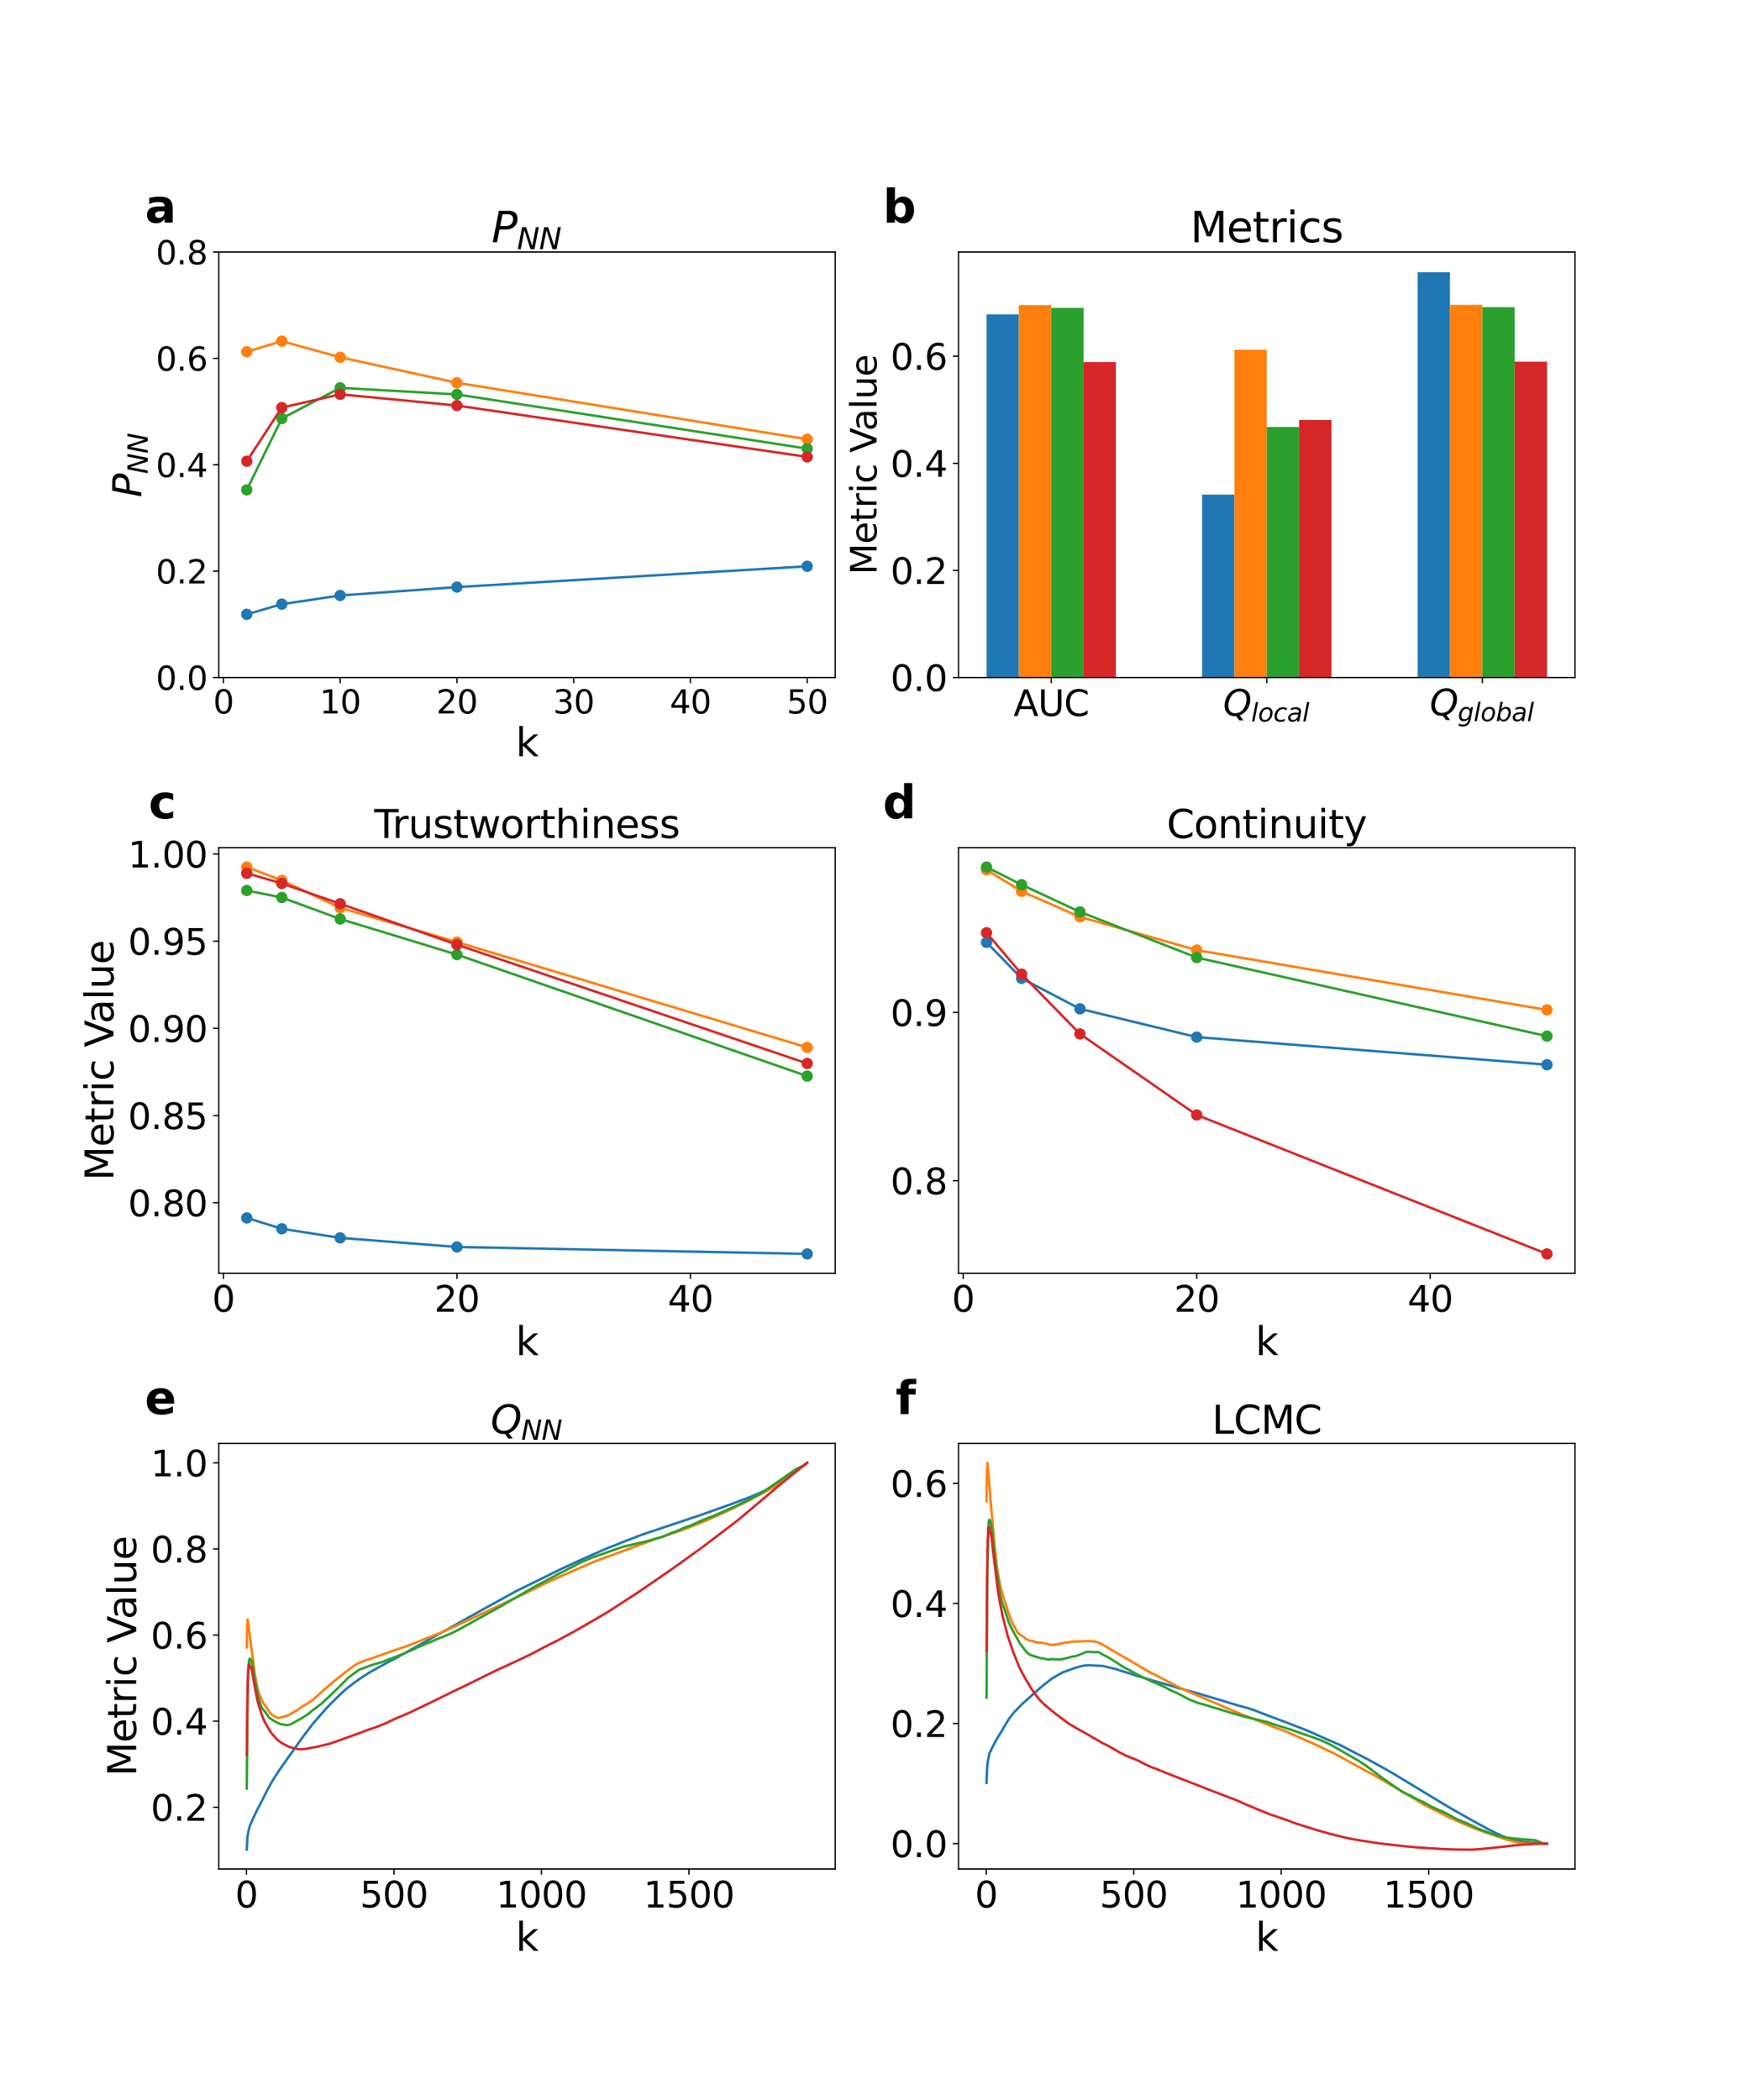 <?xml version="1.0" encoding="utf-8" standalone="no"?>
<!DOCTYPE svg PUBLIC "-//W3C//DTD SVG 1.1//EN"
  "http://www.w3.org/Graphics/SVG/1.1/DTD/svg11.dtd">
<svg xmlns:xlink="http://www.w3.org/1999/xlink" width="1080pt" height="1296pt" viewBox="0 0 1080 1296" xmlns="http://www.w3.org/2000/svg" version="1.1">
 <defs>
  <style type="text/css">*{stroke-linejoin: round; stroke-linecap: butt}</style>
 </defs>
 <g id="figure_1">
  <g id="patch_1">
   <path d="M 0 1296 
L 1080 1296 
L 1080 0 
L 0 0 
z
" style="fill: #ffffff"/>
  </g>
  <g id="axes_1">
   <g id="patch_2">
    <path d="M 135 418.131 
L 515.455 418.131 
L 515.455 155.52 
L 135 155.52 
z
" style="fill: #ffffff"/>
   </g>
   <g id="matplotlib.axis_1">
    <g id="xtick_1">
     <g id="line2d_1">
      <defs>
       <path id="mab54c37809" d="M 0 0 
L 0 3.5 
" style="stroke: #000000; stroke-width: 0.8"/>
      </defs>
      <g>
       <use xlink:href="#mab54c37809" x="137.882" y="418.131" style="stroke: #000000; stroke-width: 0.8"/>
      </g>
     </g>
     <g id="text_1">
      <!-- 0 -->
      <g transform="translate(131.52 440.327) scale(0.2 -0.2)">
       <defs>
        <path id="DejaVuSans-30" d="M 2034 4250 
Q 1547 4250 1301 3770 
Q 1056 3291 1056 2328 
Q 1056 1369 1301 889 
Q 1547 409 2034 409 
Q 2525 409 2770 889 
Q 3016 1369 3016 2328 
Q 3016 3291 2770 3770 
Q 2525 4250 2034 4250 
z
M 2034 4750 
Q 2819 4750 3233 4129 
Q 3647 3509 3647 2328 
Q 3647 1150 3233 529 
Q 2819 -91 2034 -91 
Q 1250 -91 836 529 
Q 422 1150 422 2328 
Q 422 3509 836 4129 
Q 1250 4750 2034 4750 
z
" transform="scale(0.016)"/>
       </defs>
       <use xlink:href="#DejaVuSans-30"/>
      </g>
     </g>
    </g>
    <g id="xtick_2">
     <g id="line2d_2">
      <g>
       <use xlink:href="#mab54c37809" x="209.938" y="418.131" style="stroke: #000000; stroke-width: 0.8"/>
      </g>
     </g>
     <g id="text_2">
      <!-- 10 -->
      <g transform="translate(197.213 440.327) scale(0.2 -0.2)">
       <defs>
        <path id="DejaVuSans-31" d="M 794 531 
L 1825 531 
L 1825 4091 
L 703 3866 
L 703 4441 
L 1819 4666 
L 2450 4666 
L 2450 531 
L 3481 531 
L 3481 0 
L 794 0 
L 794 531 
z
" transform="scale(0.016)"/>
       </defs>
       <use xlink:href="#DejaVuSans-31"/>
       <use xlink:href="#DejaVuSans-30" x="63.623"/>
      </g>
     </g>
    </g>
    <g id="xtick_3">
     <g id="line2d_3">
      <g>
       <use xlink:href="#mab54c37809" x="281.994" y="418.131" style="stroke: #000000; stroke-width: 0.8"/>
      </g>
     </g>
     <g id="text_3">
      <!-- 20 -->
      <g transform="translate(269.269 440.327) scale(0.2 -0.2)">
       <defs>
        <path id="DejaVuSans-32" d="M 1228 531 
L 3431 531 
L 3431 0 
L 469 0 
L 469 531 
Q 828 903 1448 1529 
Q 2069 2156 2228 2338 
Q 2531 2678 2651 2914 
Q 2772 3150 2772 3378 
Q 2772 3750 2511 3984 
Q 2250 4219 1831 4219 
Q 1534 4219 1204 4116 
Q 875 4013 500 3803 
L 500 4441 
Q 881 4594 1212 4672 
Q 1544 4750 1819 4750 
Q 2544 4750 2975 4387 
Q 3406 4025 3406 3419 
Q 3406 3131 3298 2873 
Q 3191 2616 2906 2266 
Q 2828 2175 2409 1742 
Q 1991 1309 1228 531 
z
" transform="scale(0.016)"/>
       </defs>
       <use xlink:href="#DejaVuSans-32"/>
       <use xlink:href="#DejaVuSans-30" x="63.623"/>
      </g>
     </g>
    </g>
    <g id="xtick_4">
     <g id="line2d_4">
      <g>
       <use xlink:href="#mab54c37809" x="354.05" y="418.131" style="stroke: #000000; stroke-width: 0.8"/>
      </g>
     </g>
     <g id="text_4">
      <!-- 30 -->
      <g transform="translate(341.325 440.327) scale(0.2 -0.2)">
       <defs>
        <path id="DejaVuSans-33" d="M 2597 2516 
Q 3050 2419 3304 2112 
Q 3559 1806 3559 1356 
Q 3559 666 3084 287 
Q 2609 -91 1734 -91 
Q 1441 -91 1130 -33 
Q 819 25 488 141 
L 488 750 
Q 750 597 1062 519 
Q 1375 441 1716 441 
Q 2309 441 2620 675 
Q 2931 909 2931 1356 
Q 2931 1769 2642 2001 
Q 2353 2234 1838 2234 
L 1294 2234 
L 1294 2753 
L 1863 2753 
Q 2328 2753 2575 2939 
Q 2822 3125 2822 3475 
Q 2822 3834 2567 4026 
Q 2313 4219 1838 4219 
Q 1578 4219 1281 4162 
Q 984 4106 628 3988 
L 628 4550 
Q 988 4650 1302 4700 
Q 1616 4750 1894 4750 
Q 2613 4750 3031 4423 
Q 3450 4097 3450 3541 
Q 3450 3153 3228 2886 
Q 3006 2619 2597 2516 
z
" transform="scale(0.016)"/>
       </defs>
       <use xlink:href="#DejaVuSans-33"/>
       <use xlink:href="#DejaVuSans-30" x="63.623"/>
      </g>
     </g>
    </g>
    <g id="xtick_5">
     <g id="line2d_5">
      <g>
       <use xlink:href="#mab54c37809" x="426.105" y="418.131" style="stroke: #000000; stroke-width: 0.8"/>
      </g>
     </g>
     <g id="text_5">
      <!-- 40 -->
      <g transform="translate(413.38 440.327) scale(0.2 -0.2)">
       <defs>
        <path id="DejaVuSans-34" d="M 2419 4116 
L 825 1625 
L 2419 1625 
L 2419 4116 
z
M 2253 4666 
L 3047 4666 
L 3047 1625 
L 3713 1625 
L 3713 1100 
L 3047 1100 
L 3047 0 
L 2419 0 
L 2419 1100 
L 313 1100 
L 313 1709 
L 2253 4666 
z
" transform="scale(0.016)"/>
       </defs>
       <use xlink:href="#DejaVuSans-34"/>
       <use xlink:href="#DejaVuSans-30" x="63.623"/>
      </g>
     </g>
    </g>
    <g id="xtick_6">
     <g id="line2d_6">
      <g>
       <use xlink:href="#mab54c37809" x="498.161" y="418.131" style="stroke: #000000; stroke-width: 0.8"/>
      </g>
     </g>
     <g id="text_6">
      <!-- 50 -->
      <g transform="translate(485.436 440.327) scale(0.2 -0.2)">
       <defs>
        <path id="DejaVuSans-35" d="M 691 4666 
L 3169 4666 
L 3169 4134 
L 1269 4134 
L 1269 2991 
Q 1406 3038 1543 3061 
Q 1681 3084 1819 3084 
Q 2600 3084 3056 2656 
Q 3513 2228 3513 1497 
Q 3513 744 3044 326 
Q 2575 -91 1722 -91 
Q 1428 -91 1123 -41 
Q 819 9 494 109 
L 494 744 
Q 775 591 1075 516 
Q 1375 441 1709 441 
Q 2250 441 2565 725 
Q 2881 1009 2881 1497 
Q 2881 1984 2565 2268 
Q 2250 2553 1709 2553 
Q 1456 2553 1204 2497 
Q 953 2441 691 2322 
L 691 4666 
z
" transform="scale(0.016)"/>
       </defs>
       <use xlink:href="#DejaVuSans-35"/>
       <use xlink:href="#DejaVuSans-30" x="63.623"/>
      </g>
     </g>
    </g>
    <g id="text_7">
     <!-- k -->
     <g transform="translate(318.279 466.723) scale(0.24 -0.24)">
      <defs>
       <path id="DejaVuSans-6b" d="M 581 4863 
L 1159 4863 
L 1159 1991 
L 2875 3500 
L 3609 3500 
L 1753 1863 
L 3688 0 
L 2938 0 
L 1159 1709 
L 1159 0 
L 581 0 
L 581 4863 
z
" transform="scale(0.016)"/>
      </defs>
      <use xlink:href="#DejaVuSans-6b"/>
     </g>
    </g>
   </g>
   <g id="matplotlib.axis_2">
    <g id="ytick_1">
     <g id="line2d_7">
      <defs>
       <path id="ma65da63a1e" d="M 0 0 
L -3.5 0 
" style="stroke: #000000; stroke-width: 0.8"/>
      </defs>
      <g>
       <use xlink:href="#ma65da63a1e" x="135" y="418.131" style="stroke: #000000; stroke-width: 0.8"/>
      </g>
     </g>
     <g id="text_8">
      <!-- 0.0 -->
      <g transform="translate(96.194 425.729) scale(0.2 -0.2)">
       <defs>
        <path id="DejaVuSans-2e" d="M 684 794 
L 1344 794 
L 1344 0 
L 684 0 
L 684 794 
z
" transform="scale(0.016)"/>
       </defs>
       <use xlink:href="#DejaVuSans-30"/>
       <use xlink:href="#DejaVuSans-2e" x="63.623"/>
       <use xlink:href="#DejaVuSans-30" x="95.41"/>
      </g>
     </g>
    </g>
    <g id="ytick_2">
     <g id="line2d_8">
      <g>
       <use xlink:href="#ma65da63a1e" x="135" y="352.478" style="stroke: #000000; stroke-width: 0.8"/>
      </g>
     </g>
     <g id="text_9">
      <!-- 0.2 -->
      <g transform="translate(96.194 360.076) scale(0.2 -0.2)">
       <use xlink:href="#DejaVuSans-30"/>
       <use xlink:href="#DejaVuSans-2e" x="63.623"/>
       <use xlink:href="#DejaVuSans-32" x="95.41"/>
      </g>
     </g>
    </g>
    <g id="ytick_3">
     <g id="line2d_9">
      <g>
       <use xlink:href="#ma65da63a1e" x="135" y="286.825" style="stroke: #000000; stroke-width: 0.8"/>
      </g>
     </g>
     <g id="text_10">
      <!-- 0.4 -->
      <g transform="translate(96.194 294.424) scale(0.2 -0.2)">
       <use xlink:href="#DejaVuSans-30"/>
       <use xlink:href="#DejaVuSans-2e" x="63.623"/>
       <use xlink:href="#DejaVuSans-34" x="95.41"/>
      </g>
     </g>
    </g>
    <g id="ytick_4">
     <g id="line2d_10">
      <g>
       <use xlink:href="#ma65da63a1e" x="135" y="221.173" style="stroke: #000000; stroke-width: 0.8"/>
      </g>
     </g>
     <g id="text_11">
      <!-- 0.6 -->
      <g transform="translate(96.194 228.771) scale(0.2 -0.2)">
       <defs>
        <path id="DejaVuSans-36" d="M 2113 2584 
Q 1688 2584 1439 2293 
Q 1191 2003 1191 1497 
Q 1191 994 1439 701 
Q 1688 409 2113 409 
Q 2538 409 2786 701 
Q 3034 994 3034 1497 
Q 3034 2003 2786 2293 
Q 2538 2584 2113 2584 
z
M 3366 4563 
L 3366 3988 
Q 3128 4100 2886 4159 
Q 2644 4219 2406 4219 
Q 1781 4219 1451 3797 
Q 1122 3375 1075 2522 
Q 1259 2794 1537 2939 
Q 1816 3084 2150 3084 
Q 2853 3084 3261 2657 
Q 3669 2231 3669 1497 
Q 3669 778 3244 343 
Q 2819 -91 2113 -91 
Q 1303 -91 875 529 
Q 447 1150 447 2328 
Q 447 3434 972 4092 
Q 1497 4750 2381 4750 
Q 2619 4750 2861 4703 
Q 3103 4656 3366 4563 
z
" transform="scale(0.016)"/>
       </defs>
       <use xlink:href="#DejaVuSans-30"/>
       <use xlink:href="#DejaVuSans-2e" x="63.623"/>
       <use xlink:href="#DejaVuSans-36" x="95.41"/>
      </g>
     </g>
    </g>
    <g id="ytick_5">
     <g id="line2d_11">
      <g>
       <use xlink:href="#ma65da63a1e" x="135" y="155.52" style="stroke: #000000; stroke-width: 0.8"/>
      </g>
     </g>
     <g id="text_12">
      <!-- 0.8 -->
      <g transform="translate(96.194 163.118) scale(0.2 -0.2)">
       <defs>
        <path id="DejaVuSans-38" d="M 2034 2216 
Q 1584 2216 1326 1975 
Q 1069 1734 1069 1313 
Q 1069 891 1326 650 
Q 1584 409 2034 409 
Q 2484 409 2743 651 
Q 3003 894 3003 1313 
Q 3003 1734 2745 1975 
Q 2488 2216 2034 2216 
z
M 1403 2484 
Q 997 2584 770 2862 
Q 544 3141 544 3541 
Q 544 4100 942 4425 
Q 1341 4750 2034 4750 
Q 2731 4750 3128 4425 
Q 3525 4100 3525 3541 
Q 3525 3141 3298 2862 
Q 3072 2584 2669 2484 
Q 3125 2378 3379 2068 
Q 3634 1759 3634 1313 
Q 3634 634 3220 271 
Q 2806 -91 2034 -91 
Q 1263 -91 848 271 
Q 434 634 434 1313 
Q 434 1759 690 2068 
Q 947 2378 1403 2484 
z
M 1172 3481 
Q 1172 3119 1398 2916 
Q 1625 2713 2034 2713 
Q 2441 2713 2670 2916 
Q 2900 3119 2900 3481 
Q 2900 3844 2670 4047 
Q 2441 4250 2034 4250 
Q 1625 4250 1398 4047 
Q 1172 3844 1172 3481 
z
" transform="scale(0.016)"/>
       </defs>
       <use xlink:href="#DejaVuSans-30"/>
       <use xlink:href="#DejaVuSans-2e" x="63.623"/>
       <use xlink:href="#DejaVuSans-38" x="95.41"/>
      </g>
     </g>
    </g>
    <g id="text_13">
     <!-- $P_{NN}$ -->
     <g transform="translate(87.203 306.985) rotate(-90) scale(0.24 -0.24)">
      <defs>
       <path id="DejaVuSans-Oblique-50" d="M 1081 4666 
L 2541 4666 
Q 3178 4666 3512 4369 
Q 3847 4072 3847 3500 
Q 3847 2731 3353 2303 
Q 2859 1875 1966 1875 
L 1172 1875 
L 806 0 
L 172 0 
L 1081 4666 
z
M 1613 4147 
L 1275 2394 
L 2069 2394 
Q 2606 2394 2893 2669 
Q 3181 2944 3181 3456 
Q 3181 3784 2986 3965 
Q 2791 4147 2438 4147 
L 1613 4147 
z
" transform="scale(0.016)"/>
       <path id="DejaVuSans-Oblique-4e" d="M 1081 4666 
L 1931 4666 
L 3219 666 
L 4000 4666 
L 4616 4666 
L 3706 0 
L 2853 0 
L 1569 4025 
L 788 0 
L 172 0 
L 1081 4666 
z
" transform="scale(0.016)"/>
      </defs>
      <use xlink:href="#DejaVuSans-Oblique-50" transform="translate(0 0.094)"/>
      <use xlink:href="#DejaVuSans-Oblique-4e" transform="translate(60.303 -16.312) scale(0.7)"/>
      <use xlink:href="#DejaVuSans-Oblique-4e" transform="translate(112.666 -16.312) scale(0.7)"/>
     </g>
    </g>
   </g>
   <g id="line2d_12">
    <path d="M 152.293 379.126 
L 173.91 372.843 
L 209.938 367.493 
L 281.994 362.315 
L 498.161 349.485 
" clip-path="url(#p575d3e1f90)" style="fill: none; stroke: #1f77b4; stroke-width: 1.5; stroke-linecap: square"/>
    <defs>
     <path id="mf848069504" d="M 0 3 
C 0.796 3 1.559 2.684 2.121 2.121 
C 2.684 1.559 3 0.796 3 0 
C 3 -0.796 2.684 -1.559 2.121 -2.121 
C 1.559 -2.684 0.796 -3 0 -3 
C -0.796 -3 -1.559 -2.684 -2.121 -2.121 
C -2.684 -1.559 -3 -0.796 -3 0 
C -3 0.796 -2.684 1.559 -2.121 2.121 
C -1.559 2.684 -0.796 3 0 3 
z
" style="stroke: #1f77b4"/>
    </defs>
    <g clip-path="url(#p575d3e1f90)">
     <use xlink:href="#mf848069504" x="152.293" y="379.126" style="fill: #1f77b4; stroke: #1f77b4"/>
     <use xlink:href="#mf848069504" x="173.91" y="372.843" style="fill: #1f77b4; stroke: #1f77b4"/>
     <use xlink:href="#mf848069504" x="209.938" y="367.493" style="fill: #1f77b4; stroke: #1f77b4"/>
     <use xlink:href="#mf848069504" x="281.994" y="362.315" style="fill: #1f77b4; stroke: #1f77b4"/>
     <use xlink:href="#mf848069504" x="498.161" y="349.485" style="fill: #1f77b4; stroke: #1f77b4"/>
    </g>
   </g>
   <g id="line2d_13">
    <path d="M 152.293 217.065 
L 173.91 210.541 
L 209.938 220.5 
L 281.994 236.222 
L 498.161 271.106 
" clip-path="url(#p575d3e1f90)" style="fill: none; stroke: #ff7f0e; stroke-width: 1.5; stroke-linecap: square"/>
    <defs>
     <path id="m1dc146b4ee" d="M 0 3 
C 0.796 3 1.559 2.684 2.121 2.121 
C 2.684 1.559 3 0.796 3 0 
C 3 -0.796 2.684 -1.559 2.121 -2.121 
C 1.559 -2.684 0.796 -3 0 -3 
C -0.796 -3 -1.559 -2.684 -2.121 -2.121 
C -2.684 -1.559 -3 -0.796 -3 0 
C -3 0.796 -2.684 1.559 -2.121 2.121 
C -1.559 2.684 -0.796 3 0 3 
z
" style="stroke: #ff7f0e"/>
    </defs>
    <g clip-path="url(#p575d3e1f90)">
     <use xlink:href="#m1dc146b4ee" x="152.293" y="217.065" style="fill: #ff7f0e; stroke: #ff7f0e"/>
     <use xlink:href="#m1dc146b4ee" x="173.91" y="210.541" style="fill: #ff7f0e; stroke: #ff7f0e"/>
     <use xlink:href="#m1dc146b4ee" x="209.938" y="220.5" style="fill: #ff7f0e; stroke: #ff7f0e"/>
     <use xlink:href="#m1dc146b4ee" x="281.994" y="236.222" style="fill: #ff7f0e; stroke: #ff7f0e"/>
     <use xlink:href="#m1dc146b4ee" x="498.161" y="271.106" style="fill: #ff7f0e; stroke: #ff7f0e"/>
    </g>
   </g>
   <g id="line2d_14">
    <path d="M 152.293 302.324 
L 173.91 258.279 
L 209.938 239.363 
L 281.994 243.411 
L 498.161 276.891 
" clip-path="url(#p575d3e1f90)" style="fill: none; stroke: #2ca02c; stroke-width: 1.5; stroke-linecap: square"/>
    <defs>
     <path id="m0a7b9672f0" d="M 0 3 
C 0.796 3 1.559 2.684 2.121 2.121 
C 2.684 1.559 3 0.796 3 0 
C 3 -0.796 2.684 -1.559 2.121 -2.121 
C 1.559 -2.684 0.796 -3 0 -3 
C -0.796 -3 -1.559 -2.684 -2.121 -2.121 
C -2.684 -1.559 -3 -0.796 -3 0 
C -3 0.796 -2.684 1.559 -2.121 2.121 
C -1.559 2.684 -0.796 3 0 3 
z
" style="stroke: #2ca02c"/>
    </defs>
    <g clip-path="url(#p575d3e1f90)">
     <use xlink:href="#m0a7b9672f0" x="152.293" y="302.324" style="fill: #2ca02c; stroke: #2ca02c"/>
     <use xlink:href="#m0a7b9672f0" x="173.91" y="258.279" style="fill: #2ca02c; stroke: #2ca02c"/>
     <use xlink:href="#m0a7b9672f0" x="209.938" y="239.363" style="fill: #2ca02c; stroke: #2ca02c"/>
     <use xlink:href="#m0a7b9672f0" x="281.994" y="243.411" style="fill: #2ca02c; stroke: #2ca02c"/>
     <use xlink:href="#m0a7b9672f0" x="498.161" y="276.891" style="fill: #2ca02c; stroke: #2ca02c"/>
    </g>
   </g>
   <g id="line2d_15">
    <path d="M 152.293 284.633 
L 173.91 251.548 
L 209.938 243.333 
L 281.994 250.28 
L 498.161 281.976 
" clip-path="url(#p575d3e1f90)" style="fill: none; stroke: #d62728; stroke-width: 1.5; stroke-linecap: square"/>
    <defs>
     <path id="m7d4d095a22" d="M 0 3 
C 0.796 3 1.559 2.684 2.121 2.121 
C 2.684 1.559 3 0.796 3 0 
C 3 -0.796 2.684 -1.559 2.121 -2.121 
C 1.559 -2.684 0.796 -3 0 -3 
C -0.796 -3 -1.559 -2.684 -2.121 -2.121 
C -2.684 -1.559 -3 -0.796 -3 0 
C -3 0.796 -2.684 1.559 -2.121 2.121 
C -1.559 2.684 -0.796 3 0 3 
z
" style="stroke: #d62728"/>
    </defs>
    <g clip-path="url(#p575d3e1f90)">
     <use xlink:href="#m7d4d095a22" x="152.293" y="284.633" style="fill: #d62728; stroke: #d62728"/>
     <use xlink:href="#m7d4d095a22" x="173.91" y="251.548" style="fill: #d62728; stroke: #d62728"/>
     <use xlink:href="#m7d4d095a22" x="209.938" y="243.333" style="fill: #d62728; stroke: #d62728"/>
     <use xlink:href="#m7d4d095a22" x="281.994" y="250.28" style="fill: #d62728; stroke: #d62728"/>
     <use xlink:href="#m7d4d095a22" x="498.161" y="281.976" style="fill: #d62728; stroke: #d62728"/>
    </g>
   </g>
   <g id="patch_3">
    <path d="M 135 418.131 
L 135 155.52 
" style="fill: none; stroke: #000000; stroke-width: 0.8; stroke-linejoin: miter; stroke-linecap: square"/>
   </g>
   <g id="patch_4">
    <path d="M 515.455 418.131 
L 515.455 155.52 
" style="fill: none; stroke: #000000; stroke-width: 0.8; stroke-linejoin: miter; stroke-linecap: square"/>
   </g>
   <g id="patch_5">
    <path d="M 135 418.131 
L 515.455 418.131 
" style="fill: none; stroke: #000000; stroke-width: 0.8; stroke-linejoin: miter; stroke-linecap: square"/>
   </g>
   <g id="patch_6">
    <path d="M 135 155.52 
L 515.455 155.52 
" style="fill: none; stroke: #000000; stroke-width: 0.8; stroke-linejoin: miter; stroke-linecap: square"/>
   </g>
   <g id="text_14">
    <!-- a -->
    <g transform="translate(89.473 137.404) scale(0.28 -0.28)">
     <defs>
      <path id="DejaVuSans-Bold-61" d="M 2106 1575 
Q 1756 1575 1579 1456 
Q 1403 1338 1403 1106 
Q 1403 894 1545 773 
Q 1688 653 1941 653 
Q 2256 653 2472 879 
Q 2688 1106 2688 1447 
L 2688 1575 
L 2106 1575 
z
M 3816 1997 
L 3816 0 
L 2688 0 
L 2688 519 
Q 2463 200 2181 54 
Q 1900 -91 1497 -91 
Q 953 -91 614 226 
Q 275 544 275 1050 
Q 275 1666 698 1953 
Q 1122 2241 2028 2241 
L 2688 2241 
L 2688 2328 
Q 2688 2594 2478 2717 
Q 2269 2841 1825 2841 
Q 1466 2841 1156 2769 
Q 847 2697 581 2553 
L 581 3406 
Q 941 3494 1303 3539 
Q 1666 3584 2028 3584 
Q 2975 3584 3395 3211 
Q 3816 2838 3816 1997 
z
" transform="scale(0.016)"/>
     </defs>
     <use xlink:href="#DejaVuSans-Bold-61"/>
    </g>
   </g>
   <g id="text_15">
    <!-- $P_{NN}$ -->
    <g transform="translate(303.387 149.52) scale(0.26 -0.26)">
     <use xlink:href="#DejaVuSans-Oblique-50" transform="translate(0 0.094)"/>
     <use xlink:href="#DejaVuSans-Oblique-4e" transform="translate(60.303 -16.312) scale(0.7)"/>
     <use xlink:href="#DejaVuSans-Oblique-4e" transform="translate(112.666 -16.312) scale(0.7)"/>
    </g>
   </g>
  </g>
  <g id="axes_2">
   <g id="patch_7">
    <path d="M 591.545 418.131 
L 972 418.131 
L 972 155.52 
L 591.545 155.52 
z
" style="fill: #ffffff"/>
   </g>
   <g id="patch_8">
    <path d="M 608.839 418.131 
L 628.793 418.131 
L 628.793 194.055 
L 608.839 194.055 
z
" clip-path="url(#p7984b4ec03)" style="fill: #1f77b4"/>
   </g>
   <g id="patch_9">
    <path d="M 741.865 418.131 
L 761.819 418.131 
L 761.819 305.253 
L 741.865 305.253 
z
" clip-path="url(#p7984b4ec03)" style="fill: #1f77b4"/>
   </g>
   <g id="patch_10">
    <path d="M 874.891 418.131 
L 894.845 418.131 
L 894.845 168.025 
L 874.891 168.025 
z
" clip-path="url(#p7984b4ec03)" style="fill: #1f77b4"/>
   </g>
   <g id="patch_11">
    <path d="M 628.793 418.131 
L 648.747 418.131 
L 648.747 188.264 
L 628.793 188.264 
z
" clip-path="url(#p7984b4ec03)" style="fill: #ff7f0e"/>
   </g>
   <g id="patch_12">
    <path d="M 761.819 418.131 
L 781.773 418.131 
L 781.773 215.864 
L 761.819 215.864 
z
" clip-path="url(#p7984b4ec03)" style="fill: #ff7f0e"/>
   </g>
   <g id="patch_13">
    <path d="M 894.845 418.131 
L 914.799 418.131 
L 914.799 188.148 
L 894.845 188.148 
z
" clip-path="url(#p7984b4ec03)" style="fill: #ff7f0e"/>
   </g>
   <g id="patch_14">
    <path d="M 648.747 418.131 
L 668.701 418.131 
L 668.701 190.032 
L 648.747 190.032 
z
" clip-path="url(#p7984b4ec03)" style="fill: #2ca02c"/>
   </g>
   <g id="patch_15">
    <path d="M 781.773 418.131 
L 801.727 418.131 
L 801.727 263.519 
L 781.773 263.519 
z
" clip-path="url(#p7984b4ec03)" style="fill: #2ca02c"/>
   </g>
   <g id="patch_16">
    <path d="M 914.799 418.131 
L 934.753 418.131 
L 934.753 189.563 
L 914.799 189.563 
z
" clip-path="url(#p7984b4ec03)" style="fill: #2ca02c"/>
   </g>
   <g id="patch_17">
    <path d="M 668.701 418.131 
L 688.654 418.131 
L 688.654 223.422 
L 668.701 223.422 
z
" clip-path="url(#p7984b4ec03)" style="fill: #d62728"/>
   </g>
   <g id="patch_18">
    <path d="M 801.727 418.131 
L 821.681 418.131 
L 821.681 259.189 
L 801.727 259.189 
z
" clip-path="url(#p7984b4ec03)" style="fill: #d62728"/>
   </g>
   <g id="patch_19">
    <path d="M 934.753 418.131 
L 954.707 418.131 
L 954.707 223.212 
L 934.753 223.212 
z
" clip-path="url(#p7984b4ec03)" style="fill: #d62728"/>
   </g>
   <g id="matplotlib.axis_3">
    <g id="xtick_7">
     <g id="line2d_16">
      <g>
       <use xlink:href="#mab54c37809" x="648.747" y="418.131" style="stroke: #000000; stroke-width: 0.8"/>
      </g>
     </g>
     <g id="text_16">
      <!-- AUC -->
      <g transform="translate(625.49 441.847) scale(0.22 -0.22)">
       <defs>
        <path id="DejaVuSans-41" d="M 2188 4044 
L 1331 1722 
L 3047 1722 
L 2188 4044 
z
M 1831 4666 
L 2547 4666 
L 4325 0 
L 3669 0 
L 3244 1197 
L 1141 1197 
L 716 0 
L 50 0 
L 1831 4666 
z
" transform="scale(0.016)"/>
        <path id="DejaVuSans-55" d="M 556 4666 
L 1191 4666 
L 1191 1831 
Q 1191 1081 1462 751 
Q 1734 422 2344 422 
Q 2950 422 3222 751 
Q 3494 1081 3494 1831 
L 3494 4666 
L 4128 4666 
L 4128 1753 
Q 4128 841 3676 375 
Q 3225 -91 2344 -91 
Q 1459 -91 1007 375 
Q 556 841 556 1753 
L 556 4666 
z
" transform="scale(0.016)"/>
        <path id="DejaVuSans-43" d="M 4122 4306 
L 4122 3641 
Q 3803 3938 3442 4084 
Q 3081 4231 2675 4231 
Q 1875 4231 1450 3742 
Q 1025 3253 1025 2328 
Q 1025 1406 1450 917 
Q 1875 428 2675 428 
Q 3081 428 3442 575 
Q 3803 722 4122 1019 
L 4122 359 
Q 3791 134 3420 21 
Q 3050 -91 2638 -91 
Q 1578 -91 968 557 
Q 359 1206 359 2328 
Q 359 3453 968 4101 
Q 1578 4750 2638 4750 
Q 3056 4750 3426 4639 
Q 3797 4528 4122 4306 
z
" transform="scale(0.016)"/>
       </defs>
       <use xlink:href="#DejaVuSans-41"/>
       <use xlink:href="#DejaVuSans-55" x="68.408"/>
       <use xlink:href="#DejaVuSans-43" x="141.602"/>
      </g>
     </g>
    </g>
    <g id="xtick_8">
     <g id="line2d_17">
      <g>
       <use xlink:href="#mab54c37809" x="781.773" y="418.131" style="stroke: #000000; stroke-width: 0.8"/>
      </g>
     </g>
     <g id="text_17">
      <!-- $Q_{local}$ -->
      <g transform="translate(754.823 441.847) scale(0.22 -0.22)">
       <defs>
        <path id="DejaVuSans-Oblique-51" d="M 2309 -84 
Q 2275 -88 2237 -89 
Q 2200 -91 2125 -91 
Q 1250 -91 756 411 
Q 263 913 263 1797 
Q 263 2319 452 2844 
Q 641 3369 978 3788 
Q 1369 4269 1858 4509 
Q 2347 4750 2938 4750 
Q 3794 4750 4287 4245 
Q 4781 3741 4781 2869 
Q 4781 1928 4265 1147 
Q 3750 366 2919 44 
L 3553 -825 
L 2847 -825 
L 2309 -84 
z
M 2919 4238 
Q 2400 4238 2003 3986 
Q 1606 3734 1313 3219 
Q 1125 2891 1026 2522 
Q 928 2153 928 1778 
Q 928 1128 1239 775 
Q 1550 422 2119 422 
Q 2631 422 3032 676 
Q 3434 931 3719 1434 
Q 3909 1772 4009 2142 
Q 4109 2513 4109 2881 
Q 4109 3528 3796 3883 
Q 3484 4238 2919 4238 
z
" transform="scale(0.016)"/>
        <path id="DejaVuSans-Oblique-6c" d="M 1172 4863 
L 1747 4863 
L 800 0 
L 225 0 
L 1172 4863 
z
" transform="scale(0.016)"/>
        <path id="DejaVuSans-Oblique-6f" d="M 1625 -91 
Q 1009 -91 651 289 
Q 294 669 294 1325 
Q 294 1706 417 2101 
Q 541 2497 738 2766 
Q 1047 3184 1428 3384 
Q 1809 3584 2291 3584 
Q 2888 3584 3255 3212 
Q 3622 2841 3622 2241 
Q 3622 1825 3500 1412 
Q 3378 1000 3181 728 
Q 2875 309 2494 109 
Q 2113 -91 1625 -91 
z
M 891 1344 
Q 891 869 1089 633 
Q 1288 397 1691 397 
Q 2269 397 2648 901 
Q 3028 1406 3028 2181 
Q 3028 2634 2825 2865 
Q 2622 3097 2228 3097 
Q 1903 3097 1650 2945 
Q 1397 2794 1197 2484 
Q 1050 2253 970 1956 
Q 891 1659 891 1344 
z
" transform="scale(0.016)"/>
        <path id="DejaVuSans-Oblique-63" d="M 3431 3366 
L 3316 2797 
Q 3109 2947 2876 3022 
Q 2644 3097 2394 3097 
Q 2119 3097 1870 3000 
Q 1622 2903 1453 2725 
Q 1184 2453 1037 2087 
Q 891 1722 891 1331 
Q 891 859 1127 628 
Q 1363 397 1844 397 
Q 2081 397 2348 469 
Q 2616 541 2906 684 
L 2797 116 
Q 2547 13 2283 -39 
Q 2019 -91 1741 -91 
Q 1044 -91 669 257 
Q 294 606 294 1253 
Q 294 1797 489 2255 
Q 684 2713 1069 3078 
Q 1331 3328 1684 3456 
Q 2038 3584 2456 3584 
Q 2700 3584 2940 3529 
Q 3181 3475 3431 3366 
z
" transform="scale(0.016)"/>
        <path id="DejaVuSans-Oblique-61" d="M 3438 1997 
L 3047 0 
L 2472 0 
L 2578 531 
Q 2325 219 2001 64 
Q 1678 -91 1281 -91 
Q 834 -91 548 182 
Q 263 456 263 884 
Q 263 1497 752 1853 
Q 1241 2209 2100 2209 
L 2900 2209 
L 2931 2363 
Q 2938 2388 2941 2417 
Q 2944 2447 2944 2509 
Q 2944 2788 2717 2942 
Q 2491 3097 2081 3097 
Q 1800 3097 1504 3025 
Q 1209 2953 897 2809 
L 997 3341 
Q 1322 3463 1633 3523 
Q 1944 3584 2234 3584 
Q 2853 3584 3176 3315 
Q 3500 3047 3500 2534 
Q 3500 2431 3484 2292 
Q 3469 2153 3438 1997 
z
M 2816 1759 
L 2241 1759 
Q 1534 1759 1195 1570 
Q 856 1381 856 984 
Q 856 709 1029 553 
Q 1203 397 1509 397 
Q 1978 397 2328 733 
Q 2678 1069 2791 1631 
L 2816 1759 
z
" transform="scale(0.016)"/>
       </defs>
       <use xlink:href="#DejaVuSans-Oblique-51" transform="translate(0 0.781)"/>
       <use xlink:href="#DejaVuSans-Oblique-6c" transform="translate(78.711 -15.625) scale(0.7)"/>
       <use xlink:href="#DejaVuSans-Oblique-6f" transform="translate(98.159 -15.625) scale(0.7)"/>
       <use xlink:href="#DejaVuSans-Oblique-63" transform="translate(140.986 -15.625) scale(0.7)"/>
       <use xlink:href="#DejaVuSans-Oblique-61" transform="translate(179.473 -15.625) scale(0.7)"/>
       <use xlink:href="#DejaVuSans-Oblique-6c" transform="translate(222.368 -15.625) scale(0.7)"/>
      </g>
     </g>
    </g>
    <g id="xtick_9">
     <g id="line2d_18">
      <g>
       <use xlink:href="#mab54c37809" x="914.799" y="418.131" style="stroke: #000000; stroke-width: 0.8"/>
      </g>
     </g>
     <g id="text_18">
      <!-- $Q_{global}$ -->
      <g transform="translate(882.349 441.631) scale(0.22 -0.22)">
       <defs>
        <path id="DejaVuSans-Oblique-67" d="M 3816 3500 
L 3219 434 
Q 3047 -456 2561 -893 
Q 2075 -1331 1253 -1331 
Q 950 -1331 690 -1286 
Q 431 -1241 206 -1147 
L 313 -588 
Q 525 -725 762 -790 
Q 1000 -856 1269 -856 
Q 1816 -856 2167 -557 
Q 2519 -259 2631 300 
L 2681 563 
Q 2441 288 2122 144 
Q 1803 0 1434 0 
Q 903 0 598 351 
Q 294 703 294 1319 
Q 294 1803 478 2267 
Q 663 2731 997 3091 
Q 1219 3328 1514 3456 
Q 1809 3584 2131 3584 
Q 2484 3584 2746 3420 
Q 3009 3256 3138 2956 
L 3238 3500 
L 3816 3500 
z
M 2950 2216 
Q 2950 2641 2750 2872 
Q 2550 3103 2181 3103 
Q 1953 3103 1747 3012 
Q 1541 2922 1394 2759 
Q 1156 2491 1023 2127 
Q 891 1763 891 1375 
Q 891 944 1092 712 
Q 1294 481 1672 481 
Q 2219 481 2584 976 
Q 2950 1472 2950 2216 
z
" transform="scale(0.016)"/>
        <path id="DejaVuSans-Oblique-62" d="M 3169 2138 
Q 3169 2591 2961 2847 
Q 2753 3103 2388 3103 
Q 2122 3103 1889 2973 
Q 1656 2844 1484 2597 
Q 1303 2338 1198 1995 
Q 1094 1653 1094 1313 
Q 1094 881 1298 636 
Q 1503 391 1863 391 
Q 2134 391 2365 517 
Q 2597 644 2772 891 
Q 2950 1147 3059 1487 
Q 3169 1828 3169 2138 
z
M 1381 2969 
Q 1594 3256 1914 3420 
Q 2234 3584 2584 3584 
Q 3122 3584 3439 3221 
Q 3756 2859 3756 2241 
Q 3756 1734 3570 1259 
Q 3384 784 3041 416 
Q 2816 172 2522 40 
Q 2228 -91 1906 -91 
Q 1566 -91 1316 65 
Q 1066 222 909 531 
L 806 0 
L 231 0 
L 1178 4863 
L 1753 4863 
L 1381 2969 
z
" transform="scale(0.016)"/>
       </defs>
       <use xlink:href="#DejaVuSans-Oblique-51" transform="translate(0 0.781)"/>
       <use xlink:href="#DejaVuSans-Oblique-67" transform="translate(78.711 -15.625) scale(0.7)"/>
       <use xlink:href="#DejaVuSans-Oblique-6c" transform="translate(123.145 -15.625) scale(0.7)"/>
       <use xlink:href="#DejaVuSans-Oblique-6f" transform="translate(142.593 -15.625) scale(0.7)"/>
       <use xlink:href="#DejaVuSans-Oblique-62" transform="translate(185.42 -15.625) scale(0.7)"/>
       <use xlink:href="#DejaVuSans-Oblique-61" transform="translate(229.854 -15.625) scale(0.7)"/>
       <use xlink:href="#DejaVuSans-Oblique-6c" transform="translate(272.749 -15.625) scale(0.7)"/>
      </g>
     </g>
    </g>
   </g>
   <g id="matplotlib.axis_4">
    <g id="ytick_6">
     <g id="line2d_19">
      <g>
       <use xlink:href="#ma65da63a1e" x="591.545" y="418.131" style="stroke: #000000; stroke-width: 0.8"/>
      </g>
     </g>
     <g id="text_19">
      <!-- 0.0 -->
      <g transform="translate(549.559 426.489) scale(0.22 -0.22)">
       <use xlink:href="#DejaVuSans-30"/>
       <use xlink:href="#DejaVuSans-2e" x="63.623"/>
       <use xlink:href="#DejaVuSans-30" x="95.41"/>
      </g>
     </g>
    </g>
    <g id="ytick_7">
     <g id="line2d_20">
      <g>
       <use xlink:href="#ma65da63a1e" x="591.545" y="352.028" style="stroke: #000000; stroke-width: 0.8"/>
      </g>
     </g>
     <g id="text_20">
      <!-- 0.2 -->
      <g transform="translate(549.559 360.386) scale(0.22 -0.22)">
       <use xlink:href="#DejaVuSans-30"/>
       <use xlink:href="#DejaVuSans-2e" x="63.623"/>
       <use xlink:href="#DejaVuSans-32" x="95.41"/>
      </g>
     </g>
    </g>
    <g id="ytick_8">
     <g id="line2d_21">
      <g>
       <use xlink:href="#ma65da63a1e" x="591.545" y="285.925" style="stroke: #000000; stroke-width: 0.8"/>
      </g>
     </g>
     <g id="text_21">
      <!-- 0.4 -->
      <g transform="translate(549.559 294.283) scale(0.22 -0.22)">
       <use xlink:href="#DejaVuSans-30"/>
       <use xlink:href="#DejaVuSans-2e" x="63.623"/>
       <use xlink:href="#DejaVuSans-34" x="95.41"/>
      </g>
     </g>
    </g>
    <g id="ytick_9">
     <g id="line2d_22">
      <g>
       <use xlink:href="#ma65da63a1e" x="591.545" y="219.822" style="stroke: #000000; stroke-width: 0.8"/>
      </g>
     </g>
     <g id="text_22">
      <!-- 0.6 -->
      <g transform="translate(549.559 228.181) scale(0.22 -0.22)">
       <use xlink:href="#DejaVuSans-30"/>
       <use xlink:href="#DejaVuSans-2e" x="63.623"/>
       <use xlink:href="#DejaVuSans-36" x="95.41"/>
      </g>
     </g>
    </g>
    <g id="text_23">
     <!-- Metric Value -->
     <g transform="translate(540.983 354.728) rotate(-90) scale(0.22 -0.22)">
      <defs>
       <path id="DejaVuSans-4d" d="M 628 4666 
L 1569 4666 
L 2759 1491 
L 3956 4666 
L 4897 4666 
L 4897 0 
L 4281 0 
L 4281 4097 
L 3078 897 
L 2444 897 
L 1241 4097 
L 1241 0 
L 628 0 
L 628 4666 
z
" transform="scale(0.016)"/>
       <path id="DejaVuSans-65" d="M 3597 1894 
L 3597 1613 
L 953 1613 
Q 991 1019 1311 708 
Q 1631 397 2203 397 
Q 2534 397 2845 478 
Q 3156 559 3463 722 
L 3463 178 
Q 3153 47 2828 -22 
Q 2503 -91 2169 -91 
Q 1331 -91 842 396 
Q 353 884 353 1716 
Q 353 2575 817 3079 
Q 1281 3584 2069 3584 
Q 2775 3584 3186 3129 
Q 3597 2675 3597 1894 
z
M 3022 2063 
Q 3016 2534 2758 2815 
Q 2500 3097 2075 3097 
Q 1594 3097 1305 2825 
Q 1016 2553 972 2059 
L 3022 2063 
z
" transform="scale(0.016)"/>
       <path id="DejaVuSans-74" d="M 1172 4494 
L 1172 3500 
L 2356 3500 
L 2356 3053 
L 1172 3053 
L 1172 1153 
Q 1172 725 1289 603 
Q 1406 481 1766 481 
L 2356 481 
L 2356 0 
L 1766 0 
Q 1100 0 847 248 
Q 594 497 594 1153 
L 594 3053 
L 172 3053 
L 172 3500 
L 594 3500 
L 594 4494 
L 1172 4494 
z
" transform="scale(0.016)"/>
       <path id="DejaVuSans-72" d="M 2631 2963 
Q 2534 3019 2420 3045 
Q 2306 3072 2169 3072 
Q 1681 3072 1420 2755 
Q 1159 2438 1159 1844 
L 1159 0 
L 581 0 
L 581 3500 
L 1159 3500 
L 1159 2956 
Q 1341 3275 1631 3429 
Q 1922 3584 2338 3584 
Q 2397 3584 2469 3576 
Q 2541 3569 2628 3553 
L 2631 2963 
z
" transform="scale(0.016)"/>
       <path id="DejaVuSans-69" d="M 603 3500 
L 1178 3500 
L 1178 0 
L 603 0 
L 603 3500 
z
M 603 4863 
L 1178 4863 
L 1178 4134 
L 603 4134 
L 603 4863 
z
" transform="scale(0.016)"/>
       <path id="DejaVuSans-63" d="M 3122 3366 
L 3122 2828 
Q 2878 2963 2633 3030 
Q 2388 3097 2138 3097 
Q 1578 3097 1268 2742 
Q 959 2388 959 1747 
Q 959 1106 1268 751 
Q 1578 397 2138 397 
Q 2388 397 2633 464 
Q 2878 531 3122 666 
L 3122 134 
Q 2881 22 2623 -34 
Q 2366 -91 2075 -91 
Q 1284 -91 818 406 
Q 353 903 353 1747 
Q 353 2603 823 3093 
Q 1294 3584 2113 3584 
Q 2378 3584 2631 3529 
Q 2884 3475 3122 3366 
z
" transform="scale(0.016)"/>
       <path id="DejaVuSans-20" transform="scale(0.016)"/>
       <path id="DejaVuSans-56" d="M 1831 0 
L 50 4666 
L 709 4666 
L 2188 738 
L 3669 4666 
L 4325 4666 
L 2547 0 
L 1831 0 
z
" transform="scale(0.016)"/>
       <path id="DejaVuSans-61" d="M 2194 1759 
Q 1497 1759 1228 1600 
Q 959 1441 959 1056 
Q 959 750 1161 570 
Q 1363 391 1709 391 
Q 2188 391 2477 730 
Q 2766 1069 2766 1631 
L 2766 1759 
L 2194 1759 
z
M 3341 1997 
L 3341 0 
L 2766 0 
L 2766 531 
Q 2569 213 2275 61 
Q 1981 -91 1556 -91 
Q 1019 -91 701 211 
Q 384 513 384 1019 
Q 384 1609 779 1909 
Q 1175 2209 1959 2209 
L 2766 2209 
L 2766 2266 
Q 2766 2663 2505 2880 
Q 2244 3097 1772 3097 
Q 1472 3097 1187 3025 
Q 903 2953 641 2809 
L 641 3341 
Q 956 3463 1253 3523 
Q 1550 3584 1831 3584 
Q 2591 3584 2966 3190 
Q 3341 2797 3341 1997 
z
" transform="scale(0.016)"/>
       <path id="DejaVuSans-6c" d="M 603 4863 
L 1178 4863 
L 1178 0 
L 603 0 
L 603 4863 
z
" transform="scale(0.016)"/>
       <path id="DejaVuSans-75" d="M 544 1381 
L 544 3500 
L 1119 3500 
L 1119 1403 
Q 1119 906 1312 657 
Q 1506 409 1894 409 
Q 2359 409 2629 706 
Q 2900 1003 2900 1516 
L 2900 3500 
L 3475 3500 
L 3475 0 
L 2900 0 
L 2900 538 
Q 2691 219 2414 64 
Q 2138 -91 1772 -91 
Q 1169 -91 856 284 
Q 544 659 544 1381 
z
M 1991 3584 
L 1991 3584 
z
" transform="scale(0.016)"/>
      </defs>
      <use xlink:href="#DejaVuSans-4d"/>
      <use xlink:href="#DejaVuSans-65" x="86.279"/>
      <use xlink:href="#DejaVuSans-74" x="147.803"/>
      <use xlink:href="#DejaVuSans-72" x="187.012"/>
      <use xlink:href="#DejaVuSans-69" x="228.125"/>
      <use xlink:href="#DejaVuSans-63" x="255.908"/>
      <use xlink:href="#DejaVuSans-20" x="310.889"/>
      <use xlink:href="#DejaVuSans-56" x="342.676"/>
      <use xlink:href="#DejaVuSans-61" x="403.334"/>
      <use xlink:href="#DejaVuSans-6c" x="464.613"/>
      <use xlink:href="#DejaVuSans-75" x="492.396"/>
      <use xlink:href="#DejaVuSans-65" x="555.775"/>
     </g>
    </g>
   </g>
   <g id="patch_20">
    <path d="M 591.545 418.131 
L 591.545 155.52 
" style="fill: none; stroke: #000000; stroke-width: 0.8; stroke-linejoin: miter; stroke-linecap: square"/>
   </g>
   <g id="patch_21">
    <path d="M 972 418.131 
L 972 155.52 
" style="fill: none; stroke: #000000; stroke-width: 0.8; stroke-linejoin: miter; stroke-linecap: square"/>
   </g>
   <g id="patch_22">
    <path d="M 591.545 418.131 
L 972 418.131 
" style="fill: none; stroke: #000000; stroke-width: 0.8; stroke-linejoin: miter; stroke-linecap: square"/>
   </g>
   <g id="patch_23">
    <path d="M 591.545 155.52 
L 972 155.52 
" style="fill: none; stroke: #000000; stroke-width: 0.8; stroke-linejoin: miter; stroke-linecap: square"/>
   </g>
   <g id="text_24">
    <!-- b -->
    <g transform="translate(544.872 137.404) scale(0.28 -0.28)">
     <defs>
      <path id="DejaVuSans-Bold-62" d="M 2400 722 
Q 2759 722 2948 984 
Q 3138 1247 3138 1747 
Q 3138 2247 2948 2509 
Q 2759 2772 2400 2772 
Q 2041 2772 1848 2508 
Q 1656 2244 1656 1747 
Q 1656 1250 1848 986 
Q 2041 722 2400 722 
z
M 1656 2988 
Q 1888 3294 2169 3439 
Q 2450 3584 2816 3584 
Q 3463 3584 3878 3070 
Q 4294 2556 4294 1747 
Q 4294 938 3878 423 
Q 3463 -91 2816 -91 
Q 2450 -91 2169 54 
Q 1888 200 1656 506 
L 1656 0 
L 538 0 
L 538 4863 
L 1656 4863 
L 1656 2988 
z
" transform="scale(0.016)"/>
     </defs>
     <use xlink:href="#DejaVuSans-Bold-62"/>
    </g>
   </g>
   <g id="text_25">
    <!-- Metrics -->
    <g transform="translate(734.585 149.52) scale(0.26 -0.26)">
     <defs>
      <path id="DejaVuSans-73" d="M 2834 3397 
L 2834 2853 
Q 2591 2978 2328 3040 
Q 2066 3103 1784 3103 
Q 1356 3103 1142 2972 
Q 928 2841 928 2578 
Q 928 2378 1081 2264 
Q 1234 2150 1697 2047 
L 1894 2003 
Q 2506 1872 2764 1633 
Q 3022 1394 3022 966 
Q 3022 478 2636 193 
Q 2250 -91 1575 -91 
Q 1294 -91 989 -36 
Q 684 19 347 128 
L 347 722 
Q 666 556 975 473 
Q 1284 391 1588 391 
Q 1994 391 2212 530 
Q 2431 669 2431 922 
Q 2431 1156 2273 1281 
Q 2116 1406 1581 1522 
L 1381 1569 
Q 847 1681 609 1914 
Q 372 2147 372 2553 
Q 372 3047 722 3315 
Q 1072 3584 1716 3584 
Q 2034 3584 2315 3537 
Q 2597 3491 2834 3397 
z
" transform="scale(0.016)"/>
     </defs>
     <use xlink:href="#DejaVuSans-4d"/>
     <use xlink:href="#DejaVuSans-65" x="86.279"/>
     <use xlink:href="#DejaVuSans-74" x="147.803"/>
     <use xlink:href="#DejaVuSans-72" x="187.012"/>
     <use xlink:href="#DejaVuSans-69" x="228.125"/>
     <use xlink:href="#DejaVuSans-63" x="255.908"/>
     <use xlink:href="#DejaVuSans-73" x="310.889"/>
    </g>
   </g>
  </g>
  <g id="axes_3">
   <g id="patch_24">
    <path d="M 135 785.785 
L 515.455 785.785 
L 515.455 523.175 
L 135 523.175 
z
" style="fill: #ffffff"/>
   </g>
   <g id="matplotlib.axis_5">
    <g id="xtick_10">
     <g id="line2d_23">
      <g>
       <use xlink:href="#mab54c37809" x="137.882" y="785.785" style="stroke: #000000; stroke-width: 0.8"/>
      </g>
     </g>
     <g id="text_26">
      <!-- 0 -->
      <g transform="translate(130.883 809.502) scale(0.22 -0.22)">
       <use xlink:href="#DejaVuSans-30"/>
      </g>
     </g>
    </g>
    <g id="xtick_11">
     <g id="line2d_24">
      <g>
       <use xlink:href="#mab54c37809" x="281.994" y="785.785" style="stroke: #000000; stroke-width: 0.8"/>
      </g>
     </g>
     <g id="text_27">
      <!-- 20 -->
      <g transform="translate(267.996 809.502) scale(0.22 -0.22)">
       <use xlink:href="#DejaVuSans-32"/>
       <use xlink:href="#DejaVuSans-30" x="63.623"/>
      </g>
     </g>
    </g>
    <g id="xtick_12">
     <g id="line2d_25">
      <g>
       <use xlink:href="#mab54c37809" x="426.105" y="785.785" style="stroke: #000000; stroke-width: 0.8"/>
      </g>
     </g>
     <g id="text_28">
      <!-- 40 -->
      <g transform="translate(412.108 809.502) scale(0.22 -0.22)">
       <use xlink:href="#DejaVuSans-34"/>
       <use xlink:href="#DejaVuSans-30" x="63.623"/>
      </g>
     </g>
    </g>
    <g id="text_29">
     <!-- k -->
     <g transform="translate(318.279 836.313) scale(0.24 -0.24)">
      <use xlink:href="#DejaVuSans-6b"/>
     </g>
    </g>
   </g>
   <g id="matplotlib.axis_6">
    <g id="ytick_10">
     <g id="line2d_26">
      <g>
       <use xlink:href="#ma65da63a1e" x="135" y="742.266" style="stroke: #000000; stroke-width: 0.8"/>
      </g>
     </g>
     <g id="text_30">
      <!-- 0.80 -->
      <g transform="translate(79.016 750.625) scale(0.22 -0.22)">
       <use xlink:href="#DejaVuSans-30"/>
       <use xlink:href="#DejaVuSans-2e" x="63.623"/>
       <use xlink:href="#DejaVuSans-38" x="95.41"/>
       <use xlink:href="#DejaVuSans-30" x="159.033"/>
      </g>
     </g>
    </g>
    <g id="ytick_11">
     <g id="line2d_27">
      <g>
       <use xlink:href="#ma65da63a1e" x="135" y="688.455" style="stroke: #000000; stroke-width: 0.8"/>
      </g>
     </g>
     <g id="text_31">
      <!-- 0.85 -->
      <g transform="translate(79.016 696.813) scale(0.22 -0.22)">
       <use xlink:href="#DejaVuSans-30"/>
       <use xlink:href="#DejaVuSans-2e" x="63.623"/>
       <use xlink:href="#DejaVuSans-38" x="95.41"/>
       <use xlink:href="#DejaVuSans-35" x="159.033"/>
      </g>
     </g>
    </g>
    <g id="ytick_12">
     <g id="line2d_28">
      <g>
       <use xlink:href="#ma65da63a1e" x="135" y="634.644" style="stroke: #000000; stroke-width: 0.8"/>
      </g>
     </g>
     <g id="text_32">
      <!-- 0.90 -->
      <g transform="translate(79.016 643.002) scale(0.22 -0.22)">
       <defs>
        <path id="DejaVuSans-39" d="M 703 97 
L 703 672 
Q 941 559 1184 500 
Q 1428 441 1663 441 
Q 2288 441 2617 861 
Q 2947 1281 2994 2138 
Q 2813 1869 2534 1725 
Q 2256 1581 1919 1581 
Q 1219 1581 811 2004 
Q 403 2428 403 3163 
Q 403 3881 828 4315 
Q 1253 4750 1959 4750 
Q 2769 4750 3195 4129 
Q 3622 3509 3622 2328 
Q 3622 1225 3098 567 
Q 2575 -91 1691 -91 
Q 1453 -91 1209 -44 
Q 966 3 703 97 
z
M 1959 2075 
Q 2384 2075 2632 2365 
Q 2881 2656 2881 3163 
Q 2881 3666 2632 3958 
Q 2384 4250 1959 4250 
Q 1534 4250 1286 3958 
Q 1038 3666 1038 3163 
Q 1038 2656 1286 2365 
Q 1534 2075 1959 2075 
z
" transform="scale(0.016)"/>
       </defs>
       <use xlink:href="#DejaVuSans-30"/>
       <use xlink:href="#DejaVuSans-2e" x="63.623"/>
       <use xlink:href="#DejaVuSans-39" x="95.41"/>
       <use xlink:href="#DejaVuSans-30" x="159.033"/>
      </g>
     </g>
    </g>
    <g id="ytick_13">
     <g id="line2d_29">
      <g>
       <use xlink:href="#ma65da63a1e" x="135" y="580.833" style="stroke: #000000; stroke-width: 0.8"/>
      </g>
     </g>
     <g id="text_33">
      <!-- 0.95 -->
      <g transform="translate(79.016 589.191) scale(0.22 -0.22)">
       <use xlink:href="#DejaVuSans-30"/>
       <use xlink:href="#DejaVuSans-2e" x="63.623"/>
       <use xlink:href="#DejaVuSans-39" x="95.41"/>
       <use xlink:href="#DejaVuSans-35" x="159.033"/>
      </g>
     </g>
    </g>
    <g id="ytick_14">
     <g id="line2d_30">
      <g>
       <use xlink:href="#ma65da63a1e" x="135" y="527.021" style="stroke: #000000; stroke-width: 0.8"/>
      </g>
     </g>
     <g id="text_34">
      <!-- 1.00 -->
      <g transform="translate(79.016 535.38) scale(0.22 -0.22)">
       <use xlink:href="#DejaVuSans-31"/>
       <use xlink:href="#DejaVuSans-2e" x="63.623"/>
       <use xlink:href="#DejaVuSans-30" x="95.41"/>
       <use xlink:href="#DejaVuSans-30" x="159.033"/>
      </g>
     </g>
    </g>
    <g id="text_35">
     <!-- Metric Value -->
     <g transform="translate(70.024 728.556) rotate(-90) scale(0.24 -0.24)">
      <use xlink:href="#DejaVuSans-4d"/>
      <use xlink:href="#DejaVuSans-65" x="86.279"/>
      <use xlink:href="#DejaVuSans-74" x="147.803"/>
      <use xlink:href="#DejaVuSans-72" x="187.012"/>
      <use xlink:href="#DejaVuSans-69" x="228.125"/>
      <use xlink:href="#DejaVuSans-63" x="255.908"/>
      <use xlink:href="#DejaVuSans-20" x="310.889"/>
      <use xlink:href="#DejaVuSans-56" x="342.676"/>
      <use xlink:href="#DejaVuSans-61" x="403.334"/>
      <use xlink:href="#DejaVuSans-6c" x="464.613"/>
      <use xlink:href="#DejaVuSans-75" x="492.396"/>
      <use xlink:href="#DejaVuSans-65" x="555.775"/>
     </g>
    </g>
   </g>
   <g id="line2d_31">
    <path d="M 152.293 751.632 
L 173.91 758.323 
L 209.938 763.947 
L 281.994 769.56 
L 498.161 773.848 
" clip-path="url(#p9ae772678a)" style="fill: none; stroke: #1f77b4; stroke-width: 1.5; stroke-linecap: square"/>
    <g clip-path="url(#p9ae772678a)">
     <use xlink:href="#mf848069504" x="152.293" y="751.632" style="fill: #1f77b4; stroke: #1f77b4"/>
     <use xlink:href="#mf848069504" x="173.91" y="758.323" style="fill: #1f77b4; stroke: #1f77b4"/>
     <use xlink:href="#mf848069504" x="209.938" y="763.947" style="fill: #1f77b4; stroke: #1f77b4"/>
     <use xlink:href="#mf848069504" x="281.994" y="769.56" style="fill: #1f77b4; stroke: #1f77b4"/>
     <use xlink:href="#mf848069504" x="498.161" y="773.848" style="fill: #1f77b4; stroke: #1f77b4"/>
    </g>
   </g>
   <g id="line2d_32">
    <path d="M 152.293 535.112 
L 173.91 543.337 
L 209.938 560.214 
L 281.994 581.407 
L 498.161 646.428 
" clip-path="url(#p9ae772678a)" style="fill: none; stroke: #ff7f0e; stroke-width: 1.5; stroke-linecap: square"/>
    <g clip-path="url(#p9ae772678a)">
     <use xlink:href="#m1dc146b4ee" x="152.293" y="535.112" style="fill: #ff7f0e; stroke: #ff7f0e"/>
     <use xlink:href="#m1dc146b4ee" x="173.91" y="543.337" style="fill: #ff7f0e; stroke: #ff7f0e"/>
     <use xlink:href="#m1dc146b4ee" x="209.938" y="560.214" style="fill: #ff7f0e; stroke: #ff7f0e"/>
     <use xlink:href="#m1dc146b4ee" x="281.994" y="581.407" style="fill: #ff7f0e; stroke: #ff7f0e"/>
     <use xlink:href="#m1dc146b4ee" x="498.161" y="646.428" style="fill: #ff7f0e; stroke: #ff7f0e"/>
    </g>
   </g>
   <g id="line2d_33">
    <path d="M 152.293 549.562 
L 173.91 553.909 
L 209.938 567.143 
L 281.994 589.126 
L 498.161 664.113 
" clip-path="url(#p9ae772678a)" style="fill: none; stroke: #2ca02c; stroke-width: 1.5; stroke-linecap: square"/>
    <g clip-path="url(#p9ae772678a)">
     <use xlink:href="#m0a7b9672f0" x="152.293" y="549.562" style="fill: #2ca02c; stroke: #2ca02c"/>
     <use xlink:href="#m0a7b9672f0" x="173.91" y="553.909" style="fill: #2ca02c; stroke: #2ca02c"/>
     <use xlink:href="#m0a7b9672f0" x="209.938" y="567.143" style="fill: #2ca02c; stroke: #2ca02c"/>
     <use xlink:href="#m0a7b9672f0" x="281.994" y="589.126" style="fill: #2ca02c; stroke: #2ca02c"/>
     <use xlink:href="#m0a7b9672f0" x="498.161" y="664.113" style="fill: #2ca02c; stroke: #2ca02c"/>
    </g>
   </g>
   <g id="line2d_34">
    <path d="M 152.293 538.931 
L 173.91 545.217 
L 209.938 557.75 
L 281.994 583.001 
L 498.161 656.315 
" clip-path="url(#p9ae772678a)" style="fill: none; stroke: #d62728; stroke-width: 1.5; stroke-linecap: square"/>
    <g clip-path="url(#p9ae772678a)">
     <use xlink:href="#m7d4d095a22" x="152.293" y="538.931" style="fill: #d62728; stroke: #d62728"/>
     <use xlink:href="#m7d4d095a22" x="173.91" y="545.217" style="fill: #d62728; stroke: #d62728"/>
     <use xlink:href="#m7d4d095a22" x="209.938" y="557.75" style="fill: #d62728; stroke: #d62728"/>
     <use xlink:href="#m7d4d095a22" x="281.994" y="583.001" style="fill: #d62728; stroke: #d62728"/>
     <use xlink:href="#m7d4d095a22" x="498.161" y="656.315" style="fill: #d62728; stroke: #d62728"/>
    </g>
   </g>
   <g id="patch_25">
    <path d="M 135 785.785 
L 135 523.175 
" style="fill: none; stroke: #000000; stroke-width: 0.8; stroke-linejoin: miter; stroke-linecap: square"/>
   </g>
   <g id="patch_26">
    <path d="M 515.455 785.785 
L 515.455 523.175 
" style="fill: none; stroke: #000000; stroke-width: 0.8; stroke-linejoin: miter; stroke-linecap: square"/>
   </g>
   <g id="patch_27">
    <path d="M 135 785.785 
L 515.455 785.785 
" style="fill: none; stroke: #000000; stroke-width: 0.8; stroke-linejoin: miter; stroke-linecap: square"/>
   </g>
   <g id="patch_28">
    <path d="M 135 523.175 
L 515.455 523.175 
" style="fill: none; stroke: #000000; stroke-width: 0.8; stroke-linejoin: miter; stroke-linecap: square"/>
   </g>
   <g id="text_36">
    <!-- c -->
    <g transform="translate(91.769 505.059) scale(0.28 -0.28)">
     <defs>
      <path id="DejaVuSans-Bold-63" d="M 3366 3391 
L 3366 2478 
Q 3138 2634 2908 2709 
Q 2678 2784 2431 2784 
Q 1963 2784 1702 2511 
Q 1441 2238 1441 1747 
Q 1441 1256 1702 982 
Q 1963 709 2431 709 
Q 2694 709 2930 787 
Q 3166 866 3366 1019 
L 3366 103 
Q 3103 6 2833 -42 
Q 2563 -91 2291 -91 
Q 1344 -91 809 395 
Q 275 881 275 1747 
Q 275 2613 809 3098 
Q 1344 3584 2291 3584 
Q 2566 3584 2833 3536 
Q 3100 3488 3366 3391 
z
" transform="scale(0.016)"/>
     </defs>
     <use xlink:href="#DejaVuSans-Bold-63"/>
    </g>
   </g>
   <g id="text_37">
    <!-- Trustworthiness -->
    <g transform="translate(230.95 517.175) scale(0.24 -0.24)">
     <defs>
      <path id="DejaVuSans-54" d="M -19 4666 
L 3928 4666 
L 3928 4134 
L 2272 4134 
L 2272 0 
L 1638 0 
L 1638 4134 
L -19 4134 
L -19 4666 
z
" transform="scale(0.016)"/>
      <path id="DejaVuSans-77" d="M 269 3500 
L 844 3500 
L 1563 769 
L 2278 3500 
L 2956 3500 
L 3675 769 
L 4391 3500 
L 4966 3500 
L 4050 0 
L 3372 0 
L 2619 2869 
L 1863 0 
L 1184 0 
L 269 3500 
z
" transform="scale(0.016)"/>
      <path id="DejaVuSans-6f" d="M 1959 3097 
Q 1497 3097 1228 2736 
Q 959 2375 959 1747 
Q 959 1119 1226 758 
Q 1494 397 1959 397 
Q 2419 397 2687 759 
Q 2956 1122 2956 1747 
Q 2956 2369 2687 2733 
Q 2419 3097 1959 3097 
z
M 1959 3584 
Q 2709 3584 3137 3096 
Q 3566 2609 3566 1747 
Q 3566 888 3137 398 
Q 2709 -91 1959 -91 
Q 1206 -91 779 398 
Q 353 888 353 1747 
Q 353 2609 779 3096 
Q 1206 3584 1959 3584 
z
" transform="scale(0.016)"/>
      <path id="DejaVuSans-68" d="M 3513 2113 
L 3513 0 
L 2938 0 
L 2938 2094 
Q 2938 2591 2744 2837 
Q 2550 3084 2163 3084 
Q 1697 3084 1428 2787 
Q 1159 2491 1159 1978 
L 1159 0 
L 581 0 
L 581 4863 
L 1159 4863 
L 1159 2956 
Q 1366 3272 1645 3428 
Q 1925 3584 2291 3584 
Q 2894 3584 3203 3211 
Q 3513 2838 3513 2113 
z
" transform="scale(0.016)"/>
      <path id="DejaVuSans-6e" d="M 3513 2113 
L 3513 0 
L 2938 0 
L 2938 2094 
Q 2938 2591 2744 2837 
Q 2550 3084 2163 3084 
Q 1697 3084 1428 2787 
Q 1159 2491 1159 1978 
L 1159 0 
L 581 0 
L 581 3500 
L 1159 3500 
L 1159 2956 
Q 1366 3272 1645 3428 
Q 1925 3584 2291 3584 
Q 2894 3584 3203 3211 
Q 3513 2838 3513 2113 
z
" transform="scale(0.016)"/>
     </defs>
     <use xlink:href="#DejaVuSans-54"/>
     <use xlink:href="#DejaVuSans-72" x="46.334"/>
     <use xlink:href="#DejaVuSans-75" x="87.447"/>
     <use xlink:href="#DejaVuSans-73" x="150.826"/>
     <use xlink:href="#DejaVuSans-74" x="202.926"/>
     <use xlink:href="#DejaVuSans-77" x="242.135"/>
     <use xlink:href="#DejaVuSans-6f" x="323.922"/>
     <use xlink:href="#DejaVuSans-72" x="385.104"/>
     <use xlink:href="#DejaVuSans-74" x="426.217"/>
     <use xlink:href="#DejaVuSans-68" x="465.426"/>
     <use xlink:href="#DejaVuSans-69" x="528.805"/>
     <use xlink:href="#DejaVuSans-6e" x="556.588"/>
     <use xlink:href="#DejaVuSans-65" x="619.967"/>
     <use xlink:href="#DejaVuSans-73" x="681.49"/>
     <use xlink:href="#DejaVuSans-73" x="733.59"/>
    </g>
   </g>
  </g>
  <g id="axes_4">
   <g id="patch_29">
    <path d="M 591.545 785.785 
L 972 785.785 
L 972 523.175 
L 591.545 523.175 
z
" style="fill: #ffffff"/>
   </g>
   <g id="matplotlib.axis_7">
    <g id="xtick_13">
     <g id="line2d_35">
      <g>
       <use xlink:href="#mab54c37809" x="594.428" y="785.785" style="stroke: #000000; stroke-width: 0.8"/>
      </g>
     </g>
     <g id="text_38">
      <!-- 0 -->
      <g transform="translate(587.429 809.502) scale(0.22 -0.22)">
       <use xlink:href="#DejaVuSans-30"/>
      </g>
     </g>
    </g>
    <g id="xtick_14">
     <g id="line2d_36">
      <g>
       <use xlink:href="#mab54c37809" x="738.539" y="785.785" style="stroke: #000000; stroke-width: 0.8"/>
      </g>
     </g>
     <g id="text_39">
      <!-- 20 -->
      <g transform="translate(724.542 809.502) scale(0.22 -0.22)">
       <use xlink:href="#DejaVuSans-32"/>
       <use xlink:href="#DejaVuSans-30" x="63.623"/>
      </g>
     </g>
    </g>
    <g id="xtick_15">
     <g id="line2d_37">
      <g>
       <use xlink:href="#mab54c37809" x="882.651" y="785.785" style="stroke: #000000; stroke-width: 0.8"/>
      </g>
     </g>
     <g id="text_40">
      <!-- 40 -->
      <g transform="translate(868.653 809.502) scale(0.22 -0.22)">
       <use xlink:href="#DejaVuSans-34"/>
       <use xlink:href="#DejaVuSans-30" x="63.623"/>
      </g>
     </g>
    </g>
    <g id="text_41">
     <!-- k -->
     <g transform="translate(774.824 836.313) scale(0.24 -0.24)">
      <use xlink:href="#DejaVuSans-6b"/>
     </g>
    </g>
   </g>
   <g id="matplotlib.axis_8">
    <g id="ytick_15">
     <g id="line2d_38">
      <g>
       <use xlink:href="#ma65da63a1e" x="591.545" y="728.662" style="stroke: #000000; stroke-width: 0.8"/>
      </g>
     </g>
     <g id="text_42">
      <!-- 0.8 -->
      <g transform="translate(549.559 737.02) scale(0.22 -0.22)">
       <use xlink:href="#DejaVuSans-30"/>
       <use xlink:href="#DejaVuSans-2e" x="63.623"/>
       <use xlink:href="#DejaVuSans-38" x="95.41"/>
      </g>
     </g>
    </g>
    <g id="ytick_16">
     <g id="line2d_39">
      <g>
       <use xlink:href="#ma65da63a1e" x="591.545" y="624.833" style="stroke: #000000; stroke-width: 0.8"/>
      </g>
     </g>
     <g id="text_43">
      <!-- 0.9 -->
      <g transform="translate(549.559 633.192) scale(0.22 -0.22)">
       <use xlink:href="#DejaVuSans-30"/>
       <use xlink:href="#DejaVuSans-2e" x="63.623"/>
       <use xlink:href="#DejaVuSans-39" x="95.41"/>
      </g>
     </g>
    </g>
   </g>
   <g id="line2d_40">
    <path d="M 608.839 581.559 
L 630.456 603.764 
L 666.483 622.592 
L 738.539 640.041 
L 954.707 657.097 
" clip-path="url(#p1968d0b52d)" style="fill: none; stroke: #1f77b4; stroke-width: 1.5; stroke-linecap: square"/>
    <g clip-path="url(#p1968d0b52d)">
     <use xlink:href="#mf848069504" x="608.839" y="581.559" style="fill: #1f77b4; stroke: #1f77b4"/>
     <use xlink:href="#mf848069504" x="630.456" y="603.764" style="fill: #1f77b4; stroke: #1f77b4"/>
     <use xlink:href="#mf848069504" x="666.483" y="622.592" style="fill: #1f77b4; stroke: #1f77b4"/>
     <use xlink:href="#mf848069504" x="738.539" y="640.041" style="fill: #1f77b4; stroke: #1f77b4"/>
     <use xlink:href="#mf848069504" x="954.707" y="657.097" style="fill: #1f77b4; stroke: #1f77b4"/>
    </g>
   </g>
   <g id="line2d_41">
    <path d="M 608.839 536.788 
L 630.456 550.122 
L 666.483 565.855 
L 738.539 586.356 
L 954.707 623.271 
" clip-path="url(#p1968d0b52d)" style="fill: none; stroke: #ff7f0e; stroke-width: 1.5; stroke-linecap: square"/>
    <g clip-path="url(#p1968d0b52d)">
     <use xlink:href="#m1dc146b4ee" x="608.839" y="536.788" style="fill: #ff7f0e; stroke: #ff7f0e"/>
     <use xlink:href="#m1dc146b4ee" x="630.456" y="550.122" style="fill: #ff7f0e; stroke: #ff7f0e"/>
     <use xlink:href="#m1dc146b4ee" x="666.483" y="565.855" style="fill: #ff7f0e; stroke: #ff7f0e"/>
     <use xlink:href="#m1dc146b4ee" x="738.539" y="586.356" style="fill: #ff7f0e; stroke: #ff7f0e"/>
     <use xlink:href="#m1dc146b4ee" x="954.707" y="623.271" style="fill: #ff7f0e; stroke: #ff7f0e"/>
    </g>
   </g>
   <g id="line2d_42">
    <path d="M 608.839 535.112 
L 630.456 546.009 
L 666.483 562.775 
L 738.539 590.941 
L 954.707 639.469 
" clip-path="url(#p1968d0b52d)" style="fill: none; stroke: #2ca02c; stroke-width: 1.5; stroke-linecap: square"/>
    <g clip-path="url(#p1968d0b52d)">
     <use xlink:href="#m0a7b9672f0" x="608.839" y="535.112" style="fill: #2ca02c; stroke: #2ca02c"/>
     <use xlink:href="#m0a7b9672f0" x="630.456" y="546.009" style="fill: #2ca02c; stroke: #2ca02c"/>
     <use xlink:href="#m0a7b9672f0" x="666.483" y="562.775" style="fill: #2ca02c; stroke: #2ca02c"/>
     <use xlink:href="#m0a7b9672f0" x="738.539" y="590.941" style="fill: #2ca02c; stroke: #2ca02c"/>
     <use xlink:href="#m0a7b9672f0" x="954.707" y="639.469" style="fill: #2ca02c; stroke: #2ca02c"/>
    </g>
   </g>
   <g id="line2d_43">
    <path d="M 608.839 575.649 
L 630.456 601.168 
L 666.483 638.077 
L 738.539 688.085 
L 954.707 773.848 
" clip-path="url(#p1968d0b52d)" style="fill: none; stroke: #d62728; stroke-width: 1.5; stroke-linecap: square"/>
    <g clip-path="url(#p1968d0b52d)">
     <use xlink:href="#m7d4d095a22" x="608.839" y="575.649" style="fill: #d62728; stroke: #d62728"/>
     <use xlink:href="#m7d4d095a22" x="630.456" y="601.168" style="fill: #d62728; stroke: #d62728"/>
     <use xlink:href="#m7d4d095a22" x="666.483" y="638.077" style="fill: #d62728; stroke: #d62728"/>
     <use xlink:href="#m7d4d095a22" x="738.539" y="688.085" style="fill: #d62728; stroke: #d62728"/>
     <use xlink:href="#m7d4d095a22" x="954.707" y="773.848" style="fill: #d62728; stroke: #d62728"/>
    </g>
   </g>
   <g id="patch_30">
    <path d="M 591.545 785.785 
L 591.545 523.175 
" style="fill: none; stroke: #000000; stroke-width: 0.8; stroke-linejoin: miter; stroke-linecap: square"/>
   </g>
   <g id="patch_31">
    <path d="M 972 785.785 
L 972 523.175 
" style="fill: none; stroke: #000000; stroke-width: 0.8; stroke-linejoin: miter; stroke-linecap: square"/>
   </g>
   <g id="patch_32">
    <path d="M 591.545 785.785 
L 972 785.785 
" style="fill: none; stroke: #000000; stroke-width: 0.8; stroke-linejoin: miter; stroke-linecap: square"/>
   </g>
   <g id="patch_33">
    <path d="M 591.545 523.175 
L 972 523.175 
" style="fill: none; stroke: #000000; stroke-width: 0.8; stroke-linejoin: miter; stroke-linecap: square"/>
   </g>
   <g id="text_44">
    <!-- d -->
    <g transform="translate(544.872 505.059) scale(0.28 -0.28)">
     <defs>
      <path id="DejaVuSans-Bold-64" d="M 2919 2988 
L 2919 4863 
L 4044 4863 
L 4044 0 
L 2919 0 
L 2919 506 
Q 2688 197 2409 53 
Q 2131 -91 1766 -91 
Q 1119 -91 703 423 
Q 288 938 288 1747 
Q 288 2556 703 3070 
Q 1119 3584 1766 3584 
Q 2128 3584 2408 3439 
Q 2688 3294 2919 2988 
z
M 2181 722 
Q 2541 722 2730 984 
Q 2919 1247 2919 1747 
Q 2919 2247 2730 2509 
Q 2541 2772 2181 2772 
Q 1825 2772 1636 2509 
Q 1447 2247 1447 1747 
Q 1447 1247 1636 984 
Q 1825 722 2181 722 
z
" transform="scale(0.016)"/>
     </defs>
     <use xlink:href="#DejaVuSans-Bold-64"/>
    </g>
   </g>
   <g id="text_45">
    <!-- Continuity -->
    <g transform="translate(720.057 517.175) scale(0.24 -0.24)">
     <defs>
      <path id="DejaVuSans-79" d="M 2059 -325 
Q 1816 -950 1584 -1140 
Q 1353 -1331 966 -1331 
L 506 -1331 
L 506 -850 
L 844 -850 
Q 1081 -850 1212 -737 
Q 1344 -625 1503 -206 
L 1606 56 
L 191 3500 
L 800 3500 
L 1894 763 
L 2988 3500 
L 3597 3500 
L 2059 -325 
z
" transform="scale(0.016)"/>
     </defs>
     <use xlink:href="#DejaVuSans-43"/>
     <use xlink:href="#DejaVuSans-6f" x="69.824"/>
     <use xlink:href="#DejaVuSans-6e" x="131.006"/>
     <use xlink:href="#DejaVuSans-74" x="194.385"/>
     <use xlink:href="#DejaVuSans-69" x="233.594"/>
     <use xlink:href="#DejaVuSans-6e" x="261.377"/>
     <use xlink:href="#DejaVuSans-75" x="324.756"/>
     <use xlink:href="#DejaVuSans-69" x="388.135"/>
     <use xlink:href="#DejaVuSans-74" x="415.918"/>
     <use xlink:href="#DejaVuSans-79" x="455.127"/>
    </g>
   </g>
  </g>
  <g id="axes_5">
   <g id="patch_34">
    <path d="M 135 1153.44 
L 515.455 1153.44 
L 515.455 890.829 
L 135 890.829 
z
" style="fill: #ffffff"/>
   </g>
   <g id="matplotlib.axis_9">
    <g id="xtick_16">
     <g id="line2d_44">
      <g>
       <use xlink:href="#mab54c37809" x="152.111" y="1153.44" style="stroke: #000000; stroke-width: 0.8"/>
      </g>
     </g>
     <g id="text_46">
      <!-- 0 -->
      <g transform="translate(145.113 1177.157) scale(0.22 -0.22)">
       <use xlink:href="#DejaVuSans-30"/>
      </g>
     </g>
    </g>
    <g id="xtick_17">
     <g id="line2d_45">
      <g>
       <use xlink:href="#mab54c37809" x="243.129" y="1153.44" style="stroke: #000000; stroke-width: 0.8"/>
      </g>
     </g>
     <g id="text_47">
      <!-- 500 -->
      <g transform="translate(222.133 1177.157) scale(0.22 -0.22)">
       <use xlink:href="#DejaVuSans-35"/>
       <use xlink:href="#DejaVuSans-30" x="63.623"/>
       <use xlink:href="#DejaVuSans-30" x="127.246"/>
      </g>
     </g>
    </g>
    <g id="xtick_18">
     <g id="line2d_46">
      <g>
       <use xlink:href="#mab54c37809" x="334.147" y="1153.44" style="stroke: #000000; stroke-width: 0.8"/>
      </g>
     </g>
     <g id="text_48">
      <!-- 1000 -->
      <g transform="translate(306.152 1177.157) scale(0.22 -0.22)">
       <use xlink:href="#DejaVuSans-31"/>
       <use xlink:href="#DejaVuSans-30" x="63.623"/>
       <use xlink:href="#DejaVuSans-30" x="127.246"/>
       <use xlink:href="#DejaVuSans-30" x="190.869"/>
      </g>
     </g>
    </g>
    <g id="xtick_19">
     <g id="line2d_47">
      <g>
       <use xlink:href="#mab54c37809" x="425.165" y="1153.44" style="stroke: #000000; stroke-width: 0.8"/>
      </g>
     </g>
     <g id="text_49">
      <!-- 1500 -->
      <g transform="translate(397.17 1177.157) scale(0.22 -0.22)">
       <use xlink:href="#DejaVuSans-31"/>
       <use xlink:href="#DejaVuSans-35" x="63.623"/>
       <use xlink:href="#DejaVuSans-30" x="127.246"/>
       <use xlink:href="#DejaVuSans-30" x="190.869"/>
      </g>
     </g>
    </g>
    <g id="text_50">
     <!-- k -->
     <g transform="translate(318.279 1203.968) scale(0.24 -0.24)">
      <use xlink:href="#DejaVuSans-6b"/>
     </g>
    </g>
   </g>
   <g id="matplotlib.axis_10">
    <g id="ytick_17">
     <g id="line2d_48">
      <g>
       <use xlink:href="#ma65da63a1e" x="135" y="1115.325" style="stroke: #000000; stroke-width: 0.8"/>
      </g>
     </g>
     <g id="text_51">
      <!-- 0.2 -->
      <g transform="translate(93.013 1123.683) scale(0.22 -0.22)">
       <use xlink:href="#DejaVuSans-30"/>
       <use xlink:href="#DejaVuSans-2e" x="63.623"/>
       <use xlink:href="#DejaVuSans-32" x="95.41"/>
      </g>
     </g>
    </g>
    <g id="ytick_18">
     <g id="line2d_49">
      <g>
       <use xlink:href="#ma65da63a1e" x="135" y="1062.185" style="stroke: #000000; stroke-width: 0.8"/>
      </g>
     </g>
     <g id="text_52">
      <!-- 0.4 -->
      <g transform="translate(93.013 1070.543) scale(0.22 -0.22)">
       <use xlink:href="#DejaVuSans-30"/>
       <use xlink:href="#DejaVuSans-2e" x="63.623"/>
       <use xlink:href="#DejaVuSans-34" x="95.41"/>
      </g>
     </g>
    </g>
    <g id="ytick_19">
     <g id="line2d_50">
      <g>
       <use xlink:href="#ma65da63a1e" x="135" y="1009.045" style="stroke: #000000; stroke-width: 0.8"/>
      </g>
     </g>
     <g id="text_53">
      <!-- 0.6 -->
      <g transform="translate(93.013 1017.404) scale(0.22 -0.22)">
       <use xlink:href="#DejaVuSans-30"/>
       <use xlink:href="#DejaVuSans-2e" x="63.623"/>
       <use xlink:href="#DejaVuSans-36" x="95.41"/>
      </g>
     </g>
    </g>
    <g id="ytick_20">
     <g id="line2d_51">
      <g>
       <use xlink:href="#ma65da63a1e" x="135" y="955.906" style="stroke: #000000; stroke-width: 0.8"/>
      </g>
     </g>
     <g id="text_54">
      <!-- 0.8 -->
      <g transform="translate(93.013 964.264) scale(0.22 -0.22)">
       <use xlink:href="#DejaVuSans-30"/>
       <use xlink:href="#DejaVuSans-2e" x="63.623"/>
       <use xlink:href="#DejaVuSans-38" x="95.41"/>
      </g>
     </g>
    </g>
    <g id="ytick_21">
     <g id="line2d_52">
      <g>
       <use xlink:href="#ma65da63a1e" x="135" y="902.766" style="stroke: #000000; stroke-width: 0.8"/>
      </g>
     </g>
     <g id="text_55">
      <!-- 1.0 -->
      <g transform="translate(93.013 911.125) scale(0.22 -0.22)">
       <use xlink:href="#DejaVuSans-31"/>
       <use xlink:href="#DejaVuSans-2e" x="63.623"/>
       <use xlink:href="#DejaVuSans-30" x="95.41"/>
      </g>
     </g>
    </g>
    <g id="text_56">
     <!-- Metric Value -->
     <g transform="translate(84.022 1096.21) rotate(-90) scale(0.24 -0.24)">
      <use xlink:href="#DejaVuSans-4d"/>
      <use xlink:href="#DejaVuSans-65" x="86.279"/>
      <use xlink:href="#DejaVuSans-74" x="147.803"/>
      <use xlink:href="#DejaVuSans-72" x="187.012"/>
      <use xlink:href="#DejaVuSans-69" x="228.125"/>
      <use xlink:href="#DejaVuSans-63" x="255.908"/>
      <use xlink:href="#DejaVuSans-20" x="310.889"/>
      <use xlink:href="#DejaVuSans-56" x="342.676"/>
      <use xlink:href="#DejaVuSans-61" x="403.334"/>
      <use xlink:href="#DejaVuSans-6c" x="464.613"/>
      <use xlink:href="#DejaVuSans-75" x="492.396"/>
      <use xlink:href="#DejaVuSans-65" x="555.775"/>
     </g>
    </g>
   </g>
   <g id="line2d_53">
    <path d="M 152.293 1141.503 
L 152.657 1134.193 
L 153.204 1130.723 
L 153.568 1129.053 
L 153.75 1128.589 
L 154.114 1126.975 
L 154.478 1126.105 
L 155.024 1125.15 
L 155.388 1124.018 
L 155.934 1122.877 
L 156.48 1121.638 
L 157.572 1119.334 
L 158.847 1116.751 
L 159.575 1115.234 
L 159.757 1115.021 
L 160.849 1112.918 
L 162.305 1110.062 
L 164.126 1106.379 
L 164.308 1106.131 
L 165.036 1104.614 
L 167.584 1100.016 
L 168.677 1098.197 
L 169.405 1096.976 
L 170.133 1095.949 
L 171.771 1093.345 
L 172.863 1091.791 
L 173.774 1090.426 
L 177.232 1085.532 
L 178.142 1084.273 
L 179.235 1082.688 
L 180.691 1080.695 
L 183.786 1076.293 
L 186.334 1072.703 
L 187.79 1070.715 
L 189.429 1068.616 
L 190.521 1067.099 
L 193.615 1063.175 
L 201.443 1054.19 
L 202.717 1052.916 
L 204.538 1051.024 
L 210.909 1044.787 
L 212.911 1042.97 
L 215.096 1041.179 
L 216.734 1039.922 
L 219.647 1037.731 
L 224.197 1034.548 
L 228.566 1031.843 
L 231.661 1030.093 
L 240.217 1025.395 
L 243.311 1023.857 
L 247.68 1021.408 
L 249.865 1020.202 
L 252.049 1018.959 
L 257.874 1015.709 
L 299.56 992.39 
L 303.383 990.337 
L 317.946 982.256 
L 346.707 968.097 
L 359.086 962.398 
L 374.013 955.764 
L 378.746 953.948 
L 386.573 950.779 
L 396.767 946.907 
L 427.349 936.673 
L 432.082 935.098 
L 450.104 928.678 
L 461.208 924.526 
L 468.489 921.537 
L 471.948 919.959 
L 476.499 917.584 
L 480.686 915.102 
L 482.87 913.677 
L 490.698 908.177 
L 494.156 905.683 
L 495.249 904.934 
L 498.161 902.766 
L 498.161 902.766 
" clip-path="url(#pc8a9628e12)" style="fill: none; stroke: #1f77b4; stroke-width: 1.5; stroke-linecap: square"/>
   </g>
   <g id="line2d_54">
    <path d="M 152.293 1016.757 
L 152.475 1005.721 
L 152.839 999.4 
L 153.022 1000.44 
L 153.204 1002.415 
L 153.386 1002.727 
L 154.66 1013.843 
L 155.752 1021.227 
L 157.208 1032.667 
L 158.847 1041.822 
L 159.393 1043.571 
L 159.939 1045.339 
L 160.485 1047.012 
L 161.213 1048.403 
L 161.759 1049.65 
L 162.669 1051.372 
L 163.944 1053.002 
L 164.672 1054.144 
L 165.036 1054.606 
L 165.946 1056.045 
L 167.038 1057.603 
L 168.495 1058.671 
L 168.859 1058.859 
L 170.315 1059.785 
L 170.679 1059.818 
L 171.225 1060.135 
L 172.317 1060.171 
L 172.681 1060.104 
L 173.045 1059.967 
L 176.504 1059.066 
L 177.05 1058.849 
L 178.507 1058.286 
L 179.053 1057.941 
L 179.599 1057.664 
L 181.055 1056.676 
L 183.421 1055.448 
L 184.332 1054.726 
L 185.242 1054.076 
L 185.788 1053.765 
L 187.244 1052.73 
L 187.79 1052.438 
L 191.977 1049.915 
L 193.615 1048.585 
L 200.533 1042.381 
L 201.261 1041.758 
L 202.535 1040.711 
L 203.445 1039.892 
L 206.54 1037.246 
L 209.999 1034.564 
L 212.001 1032.931 
L 214.186 1031.201 
L 215.824 1029.972 
L 216.37 1029.566 
L 218.19 1028.26 
L 220.375 1026.825 
L 221.285 1026.399 
L 222.923 1025.713 
L 224.744 1024.987 
L 226.018 1024.527 
L 227.11 1024.195 
L 230.205 1023.193 
L 231.479 1022.699 
L 234.209 1021.699 
L 241.309 1019.169 
L 242.583 1018.717 
L 244.403 1018.15 
L 247.134 1017.186 
L 251.321 1015.782 
L 252.777 1015.205 
L 254.962 1014.383 
L 260.241 1012.224 
L 262.061 1011.469 
L 264.427 1010.596 
L 266.612 1009.753 
L 269.524 1008.631 
L 271.163 1007.982 
L 274.439 1006.558 
L 276.26 1005.703 
L 283.723 1002.23 
L 288.82 999.908 
L 292.097 998.408 
L 317.4 986.448 
L 320.494 984.972 
L 325.045 982.862 
L 328.686 981.033 
L 338.516 976.216 
L 343.431 973.967 
L 345.433 973.037 
L 359.086 967.065 
L 361.634 965.997 
L 367.095 963.609 
L 402.046 950.729 
L 403.685 950.099 
L 405.141 949.589 
L 418.247 945.2 
L 419.522 944.817 
L 423.527 943.298 
L 428.806 941.181 
L 436.269 938.184 
L 446.463 933.663 
L 459.206 927.546 
L 464.849 924.534 
L 473.04 920.273 
L 483.598 913.872 
L 487.785 910.832 
L 492.882 906.882 
L 498.161 902.766 
L 498.161 902.766 
" clip-path="url(#pc8a9628e12)" style="fill: none; stroke: #ff7f0e; stroke-width: 1.5; stroke-linecap: square"/>
   </g>
   <g id="line2d_55">
    <path d="M 152.293 1103.786 
L 152.657 1060.294 
L 153.022 1039.08 
L 153.568 1025.278 
L 153.75 1024.766 
L 153.932 1023.769 
L 154.114 1023.627 
L 154.478 1024.01 
L 154.66 1024.08 
L 154.842 1024.309 
L 155.752 1027.045 
L 156.48 1031.774 
L 157.39 1037.21 
L 157.936 1039.81 
L 159.757 1048.81 
L 160.667 1051.733 
L 161.395 1053.417 
L 162.123 1054.72 
L 162.851 1055.518 
L 163.216 1055.962 
L 163.58 1056.341 
L 163.762 1056.561 
L 164.126 1057.198 
L 165.218 1058.692 
L 165.946 1059.883 
L 167.948 1061.327 
L 170.315 1062.747 
L 170.679 1062.851 
L 171.043 1063.101 
L 173.227 1064.107 
L 173.956 1064.094 
L 174.32 1064.216 
L 175.048 1064.26 
L 175.594 1064.444 
L 175.958 1064.493 
L 176.504 1064.652 
L 177.414 1064.589 
L 178.142 1064.464 
L 178.689 1064.361 
L 180.509 1063.545 
L 184.15 1061.509 
L 185.06 1061.087 
L 189.065 1058.523 
L 189.975 1057.977 
L 192.705 1055.652 
L 193.798 1054.832 
L 194.344 1054.52 
L 197.074 1052.41 
L 198.166 1051.622 
L 200.533 1049.424 
L 202.171 1047.894 
L 209.453 1040.917 
L 214.914 1035.397 
L 216.37 1034.287 
L 220.011 1031.618 
L 221.649 1030.42 
L 225.108 1029.246 
L 227.656 1028.189 
L 229.294 1027.613 
L 229.841 1027.405 
L 235.12 1025.948 
L 237.486 1025.069 
L 239.671 1024.131 
L 242.037 1023.323 
L 249.5 1020.396 
L 254.415 1018.206 
L 255.508 1017.747 
L 257.692 1016.683 
L 263.153 1014.329 
L 265.52 1013.43 
L 269.706 1011.538 
L 272.619 1010.444 
L 277.716 1008.372 
L 283.359 1005.584 
L 285.908 1004.134 
L 297.376 997.805 
L 303.565 994.403 
L 309.572 991.008 
L 316.49 986.988 
L 328.686 979.904 
L 332.509 977.859 
L 343.613 971.916 
L 347.982 969.671 
L 358.176 964.396 
L 365.275 961.29 
L 384.025 954.704 
L 392.945 952.595 
L 398.042 951.427 
L 401.682 950.447 
L 405.323 949.396 
L 409.146 948.326 
L 413.697 946.328 
L 414.607 945.966 
L 416.973 945.145 
L 418.065 944.649 
L 419.34 944.164 
L 422.07 942.864 
L 422.798 942.637 
L 424.437 942.096 
L 426.803 941.258 
L 431.9 938.889 
L 433.903 937.984 
L 435.177 937.477 
L 436.451 937.003 
L 440.82 935.319 
L 446.645 932.76 
L 449.922 931.221 
L 452.47 930.168 
L 460.662 926.318 
L 467.943 922.607 
L 469.764 921.513 
L 484.144 911.641 
L 486.693 909.807 
L 488.513 908.572 
L 491.062 906.799 
L 492.882 905.868 
L 495.977 904.454 
L 498.161 902.766 
L 498.161 902.766 
" clip-path="url(#pc8a9628e12)" style="fill: none; stroke: #2ca02c; stroke-width: 1.5; stroke-linecap: square"/>
   </g>
   <g id="line2d_56">
    <path d="M 152.293 1083.111 
L 152.657 1048.7 
L 153.022 1033.632 
L 153.386 1028.571 
L 153.568 1027.286 
L 153.75 1027.373 
L 153.932 1026.982 
L 154.114 1028.072 
L 154.296 1028.107 
L 154.478 1028.684 
L 154.842 1028.873 
L 155.388 1030.415 
L 155.57 1031.182 
L 156.116 1034.726 
L 157.39 1042.003 
L 157.936 1044.739 
L 158.847 1049.162 
L 159.757 1052.621 
L 161.213 1057.176 
L 161.759 1058.686 
L 162.305 1060.221 
L 163.398 1062.738 
L 166.674 1068.377 
L 167.22 1069.122 
L 167.766 1069.97 
L 169.769 1072.044 
L 170.679 1073.133 
L 171.407 1073.873 
L 172.681 1074.806 
L 173.227 1075.244 
L 175.23 1076.427 
L 175.958 1076.777 
L 177.96 1077.824 
L 180.145 1078.621 
L 181.965 1079.046 
L 183.786 1079.408 
L 184.332 1079.459 
L 184.878 1079.506 
L 186.698 1079.533 
L 187.062 1079.471 
L 188.154 1079.348 
L 188.701 1079.307 
L 195.618 1078.048 
L 196.528 1077.788 
L 197.438 1077.541 
L 203.627 1076.087 
L 211.819 1073.201 
L 213.821 1072.464 
L 214.55 1072.2 
L 224.562 1068.574 
L 226.2 1067.848 
L 232.389 1065.785 
L 233.481 1065.358 
L 237.122 1063.845 
L 238.942 1063.088 
L 239.853 1062.636 
L 242.037 1061.591 
L 243.857 1060.736 
L 246.588 1059.564 
L 248.044 1058.994 
L 254.233 1056.303 
L 257.51 1054.644 
L 260.787 1053.139 
L 263.335 1051.867 
L 264.427 1051.343 
L 271.345 1047.981 
L 281.357 1043.016 
L 284.087 1041.749 
L 291.187 1038.292 
L 293.007 1037.392 
L 298.832 1034.528 
L 300.106 1033.904 
L 308.116 1029.993 
L 311.939 1028.316 
L 314.669 1027.032 
L 325.227 1022.064 
L 327.776 1020.809 
L 330.324 1019.476 
L 336.331 1016.289 
L 339.426 1014.692 
L 343.977 1012.481 
L 346.161 1011.286 
L 351.258 1008.531 
L 354.171 1006.971 
L 374.559 995.163 
L 393.491 982.904 
L 414.607 968.402 
L 433.356 954.951 
L 455.019 938.453 
L 462.3 932.393 
L 478.865 918.356 
L 489.97 909.208 
L 497.797 903.046 
L 498.161 902.766 
L 498.161 902.766 
" clip-path="url(#pc8a9628e12)" style="fill: none; stroke: #d62728; stroke-width: 1.5; stroke-linecap: square"/>
   </g>
   <g id="patch_35">
    <path d="M 135 1153.44 
L 135 890.829 
" style="fill: none; stroke: #000000; stroke-width: 0.8; stroke-linejoin: miter; stroke-linecap: square"/>
   </g>
   <g id="patch_36">
    <path d="M 515.455 1153.44 
L 515.455 890.829 
" style="fill: none; stroke: #000000; stroke-width: 0.8; stroke-linejoin: miter; stroke-linecap: square"/>
   </g>
   <g id="patch_37">
    <path d="M 135 1153.44 
L 515.455 1153.44 
" style="fill: none; stroke: #000000; stroke-width: 0.8; stroke-linejoin: miter; stroke-linecap: square"/>
   </g>
   <g id="patch_38">
    <path d="M 135 890.829 
L 515.455 890.829 
" style="fill: none; stroke: #000000; stroke-width: 0.8; stroke-linejoin: miter; stroke-linecap: square"/>
   </g>
   <g id="text_57">
    <!-- e -->
    <g transform="translate(89.376 872.714) scale(0.28 -0.28)">
     <defs>
      <path id="DejaVuSans-Bold-65" d="M 4031 1759 
L 4031 1441 
L 1416 1441 
Q 1456 1047 1700 850 
Q 1944 653 2381 653 
Q 2734 653 3104 758 
Q 3475 863 3866 1075 
L 3866 213 
Q 3469 63 3072 -14 
Q 2675 -91 2278 -91 
Q 1328 -91 801 392 
Q 275 875 275 1747 
Q 275 2603 792 3093 
Q 1309 3584 2216 3584 
Q 3041 3584 3536 3087 
Q 4031 2591 4031 1759 
z
M 2881 2131 
Q 2881 2450 2695 2645 
Q 2509 2841 2209 2841 
Q 1884 2841 1681 2658 
Q 1478 2475 1428 2131 
L 2881 2131 
z
" transform="scale(0.016)"/>
     </defs>
     <use xlink:href="#DejaVuSans-Bold-65"/>
    </g>
   </g>
   <g id="text_58">
    <!-- $Q_{NN}$ -->
    <g transform="translate(302.787 884.829) scale(0.24 -0.24)">
     <use xlink:href="#DejaVuSans-Oblique-51" transform="translate(0 0.781)"/>
     <use xlink:href="#DejaVuSans-Oblique-4e" transform="translate(78.711 -15.625) scale(0.7)"/>
     <use xlink:href="#DejaVuSans-Oblique-4e" transform="translate(131.074 -15.625) scale(0.7)"/>
    </g>
   </g>
  </g>
  <g id="axes_6">
   <g id="patch_39">
    <path d="M 591.545 1153.44 
L 972 1153.44 
L 972 890.829 
L 591.545 890.829 
z
" style="fill: #ffffff"/>
   </g>
   <g id="matplotlib.axis_11">
    <g id="xtick_20">
     <g id="line2d_57">
      <g>
       <use xlink:href="#mab54c37809" x="608.657" y="1153.44" style="stroke: #000000; stroke-width: 0.8"/>
      </g>
     </g>
     <g id="text_59">
      <!-- 0 -->
      <g transform="translate(601.658 1177.157) scale(0.22 -0.22)">
       <use xlink:href="#DejaVuSans-30"/>
      </g>
     </g>
    </g>
    <g id="xtick_21">
     <g id="line2d_58">
      <g>
       <use xlink:href="#mab54c37809" x="699.675" y="1153.44" style="stroke: #000000; stroke-width: 0.8"/>
      </g>
     </g>
     <g id="text_60">
      <!-- 500 -->
      <g transform="translate(678.678 1177.157) scale(0.22 -0.22)">
       <use xlink:href="#DejaVuSans-35"/>
       <use xlink:href="#DejaVuSans-30" x="63.623"/>
       <use xlink:href="#DejaVuSans-30" x="127.246"/>
      </g>
     </g>
    </g>
    <g id="xtick_22">
     <g id="line2d_59">
      <g>
       <use xlink:href="#mab54c37809" x="790.692" y="1153.44" style="stroke: #000000; stroke-width: 0.8"/>
      </g>
     </g>
     <g id="text_61">
      <!-- 1000 -->
      <g transform="translate(762.697 1177.157) scale(0.22 -0.22)">
       <use xlink:href="#DejaVuSans-31"/>
       <use xlink:href="#DejaVuSans-30" x="63.623"/>
       <use xlink:href="#DejaVuSans-30" x="127.246"/>
       <use xlink:href="#DejaVuSans-30" x="190.869"/>
      </g>
     </g>
    </g>
    <g id="xtick_23">
     <g id="line2d_60">
      <g>
       <use xlink:href="#mab54c37809" x="881.71" y="1153.44" style="stroke: #000000; stroke-width: 0.8"/>
      </g>
     </g>
     <g id="text_62">
      <!-- 1500 -->
      <g transform="translate(853.715 1177.157) scale(0.22 -0.22)">
       <use xlink:href="#DejaVuSans-31"/>
       <use xlink:href="#DejaVuSans-35" x="63.623"/>
       <use xlink:href="#DejaVuSans-30" x="127.246"/>
       <use xlink:href="#DejaVuSans-30" x="190.869"/>
      </g>
     </g>
    </g>
    <g id="text_63">
     <!-- k -->
     <g transform="translate(774.824 1203.968) scale(0.24 -0.24)">
      <use xlink:href="#DejaVuSans-6b"/>
     </g>
    </g>
   </g>
   <g id="matplotlib.axis_12">
    <g id="ytick_22">
     <g id="line2d_61">
      <g>
       <use xlink:href="#ma65da63a1e" x="591.545" y="1137.735" style="stroke: #000000; stroke-width: 0.8"/>
      </g>
     </g>
     <g id="text_64">
      <!-- 0.0 -->
      <g transform="translate(549.559 1146.094) scale(0.22 -0.22)">
       <use xlink:href="#DejaVuSans-30"/>
       <use xlink:href="#DejaVuSans-2e" x="63.623"/>
       <use xlink:href="#DejaVuSans-30" x="95.41"/>
      </g>
     </g>
    </g>
    <g id="ytick_23">
     <g id="line2d_62">
      <g>
       <use xlink:href="#ma65da63a1e" x="591.545" y="1063.636" style="stroke: #000000; stroke-width: 0.8"/>
      </g>
     </g>
     <g id="text_65">
      <!-- 0.2 -->
      <g transform="translate(549.559 1071.994) scale(0.22 -0.22)">
       <use xlink:href="#DejaVuSans-30"/>
       <use xlink:href="#DejaVuSans-2e" x="63.623"/>
       <use xlink:href="#DejaVuSans-32" x="95.41"/>
      </g>
     </g>
    </g>
    <g id="ytick_24">
     <g id="line2d_63">
      <g>
       <use xlink:href="#ma65da63a1e" x="591.545" y="989.537" style="stroke: #000000; stroke-width: 0.8"/>
      </g>
     </g>
     <g id="text_66">
      <!-- 0.4 -->
      <g transform="translate(549.559 997.895) scale(0.22 -0.22)">
       <use xlink:href="#DejaVuSans-30"/>
       <use xlink:href="#DejaVuSans-2e" x="63.623"/>
       <use xlink:href="#DejaVuSans-34" x="95.41"/>
      </g>
     </g>
    </g>
    <g id="ytick_25">
     <g id="line2d_64">
      <g>
       <use xlink:href="#ma65da63a1e" x="591.545" y="915.437" style="stroke: #000000; stroke-width: 0.8"/>
      </g>
     </g>
     <g id="text_67">
      <!-- 0.6 -->
      <g transform="translate(549.559 923.795) scale(0.22 -0.22)">
       <use xlink:href="#DejaVuSans-30"/>
       <use xlink:href="#DejaVuSans-2e" x="63.623"/>
       <use xlink:href="#DejaVuSans-36" x="95.41"/>
      </g>
     </g>
    </g>
   </g>
   <g id="line2d_65">
    <path d="M 608.839 1100.335 
L 609.203 1090.531 
L 609.567 1087.596 
L 610.113 1084.338 
L 610.295 1083.887 
L 610.477 1082.532 
L 611.023 1081.202 
L 611.205 1080.955 
L 611.387 1080.52 
L 611.569 1080.456 
L 611.933 1079.267 
L 612.298 1078.637 
L 614.118 1075.073 
L 615.21 1073.23 
L 616.12 1071.5 
L 616.302 1071.399 
L 617.212 1069.865 
L 617.759 1069.127 
L 618.123 1068.376 
L 618.487 1068.023 
L 619.579 1065.866 
L 623.038 1060.25 
L 623.584 1059.655 
L 624.494 1058.443 
L 625.95 1056.566 
L 626.132 1056.46 
L 626.496 1056.073 
L 627.224 1055.299 
L 631.593 1050.878 
L 632.139 1050.445 
L 632.686 1049.894 
L 633.414 1049.359 
L 635.78 1047.167 
L 636.144 1046.835 
L 636.872 1046.219 
L 637.236 1045.946 
L 639.239 1044.044 
L 639.967 1043.456 
L 641.423 1042.111 
L 641.969 1041.682 
L 644.336 1039.63 
L 645.428 1038.869 
L 648.159 1036.658 
L 649.069 1036.048 
L 649.615 1035.635 
L 651.253 1034.738 
L 652.891 1033.702 
L 653.802 1033.183 
L 654.348 1032.917 
L 655.804 1032.134 
L 663.268 1029.4 
L 664.178 1029.171 
L 666.362 1028.488 
L 669.275 1027.859 
L 672.005 1027.655 
L 680.561 1028.137 
L 688.024 1029.901 
L 697.49 1032.844 
L 702.041 1034.372 
L 726.616 1041.547 
L 728.618 1042.143 
L 731.713 1042.977 
L 734.99 1043.877 
L 737.72 1044.614 
L 740.087 1045.293 
L 756.652 1050.268 
L 759.018 1051.033 
L 762.113 1051.944 
L 764.661 1052.69 
L 765.936 1053.029 
L 770.851 1054.396 
L 773.035 1055.09 
L 779.588 1057.599 
L 795.972 1063.799 
L 798.884 1064.921 
L 806.894 1068.064 
L 811.08 1069.899 
L 814.357 1071.4 
L 817.816 1072.924 
L 825.643 1076.326 
L 828.01 1077.398 
L 830.922 1078.919 
L 834.563 1080.871 
L 836.93 1082.048 
L 844.393 1085.907 
L 855.679 1092.154 
L 857.864 1093.426 
L 860.048 1094.669 
L 893.179 1114.717 
L 899.732 1118.486 
L 906.831 1122.517 
L 918.846 1129.082 
L 923.032 1131.195 
L 926.673 1132.871 
L 930.496 1134.386 
L 932.862 1135.151 
L 936.139 1136.001 
L 938.87 1136.516 
L 945.059 1137.135 
L 950.884 1137.563 
L 951.976 1137.64 
L 954.707 1137.735 
L 954.707 1137.735 
" clip-path="url(#p72f348eb76)" style="fill: none; stroke: #1f77b4; stroke-width: 1.5; stroke-linecap: square"/>
   </g>
   <g id="line2d_66">
    <path d="M 608.839 926.385 
L 609.021 911.191 
L 609.385 902.766 
L 609.567 904.412 
L 609.749 907.36 
L 609.931 907.991 
L 611.205 924.856 
L 612.48 938.649 
L 613.754 953.832 
L 615.392 968.353 
L 615.938 971.376 
L 616.666 975.446 
L 617.212 977.977 
L 617.941 980.943 
L 619.215 985.762 
L 620.489 989.399 
L 621.217 991.772 
L 621.763 993.46 
L 622.127 994.749 
L 624.312 1000.766 
L 627.771 1007.142 
L 629.045 1008.533 
L 630.137 1009.219 
L 630.319 1009.259 
L 631.229 1009.926 
L 631.957 1010.34 
L 633.232 1011.45 
L 633.778 1011.689 
L 634.324 1012.075 
L 635.052 1012.36 
L 635.416 1012.367 
L 636.144 1012.661 
L 637.054 1012.755 
L 638.147 1013.118 
L 638.511 1013.216 
L 638.875 1013.274 
L 639.967 1013.664 
L 640.513 1013.652 
L 641.787 1013.701 
L 642.151 1013.83 
L 642.88 1013.82 
L 643.608 1013.887 
L 644.518 1014.194 
L 645.064 1014.285 
L 646.156 1014.483 
L 648.159 1015.074 
L 648.523 1015.109 
L 649.797 1015.072 
L 650.889 1014.96 
L 652.527 1014.755 
L 653.62 1014.494 
L 655.804 1014.08 
L 656.714 1013.806 
L 659.445 1013.567 
L 661.811 1013.105 
L 662.903 1013.047 
L 663.814 1013.085 
L 666.544 1012.997 
L 667.818 1012.899 
L 669.093 1012.865 
L 670.913 1012.779 
L 672.005 1012.818 
L 673.097 1012.843 
L 675.646 1013.018 
L 677.83 1013.697 
L 679.105 1014.312 
L 682.927 1016.359 
L 685.112 1017.761 
L 691.301 1021.305 
L 692.211 1021.897 
L 692.757 1022.146 
L 694.942 1023.354 
L 696.398 1024.241 
L 699.857 1026.272 
L 701.313 1027.131 
L 705.136 1029.421 
L 706.774 1030.42 
L 709.14 1031.716 
L 710.779 1032.631 
L 714.237 1034.338 
L 715.148 1034.729 
L 726.252 1040.679 
L 728.436 1041.755 
L 734.261 1044.349 
L 745.73 1049.232 
L 747.004 1049.846 
L 751.919 1051.765 
L 756.106 1053.713 
L 759.2 1054.966 
L 760.657 1055.577 
L 764.115 1057.082 
L 765.936 1057.87 
L 778.678 1062.818 
L 783.229 1064.679 
L 791.785 1067.964 
L 792.877 1068.348 
L 794.333 1068.902 
L 808.714 1075.235 
L 810.716 1076.143 
L 813.447 1077.399 
L 817.816 1079.575 
L 823.823 1082.352 
L 836.565 1089.377 
L 843.301 1093.046 
L 846.213 1094.586 
L 853.313 1098.579 
L 856.589 1100.526 
L 865.509 1105.75 
L 871.334 1109.218 
L 873.701 1110.552 
L 878.434 1113.553 
L 893.361 1121.112 
L 903.373 1125.617 
L 907.923 1127.503 
L 916.115 1130.689 
L 923.396 1133.091 
L 927.583 1134.623 
L 929.586 1135.251 
L 931.77 1135.882 
L 935.229 1136.753 
L 939.052 1137.497 
L 941.418 1137.745 
L 945.059 1137.876 
L 950.884 1137.781 
L 954.707 1137.735 
L 954.707 1137.735 
" clip-path="url(#p72f348eb76)" style="fill: none; stroke: #ff7f0e; stroke-width: 1.5; stroke-linecap: square"/>
   </g>
   <g id="line2d_67">
    <path d="M 608.839 1047.741 
L 609.203 987.485 
L 609.567 958.292 
L 610.113 939.631 
L 610.295 939.112 
L 610.477 937.917 
L 610.659 937.914 
L 611.205 939.131 
L 611.387 939.645 
L 612.298 944.434 
L 613.026 951.808 
L 613.936 960.362 
L 614.664 966.102 
L 616.666 981.002 
L 617.577 985.901 
L 618.123 987.99 
L 619.579 992.315 
L 620.307 994.167 
L 620.671 995.446 
L 621.763 998.698 
L 622.492 1001.139 
L 625.04 1006.378 
L 629.773 1014.824 
L 630.501 1015.586 
L 630.865 1016.146 
L 631.593 1016.987 
L 632.321 1018.024 
L 633.596 1019.678 
L 634.142 1020.096 
L 635.78 1021.324 
L 642.515 1023.431 
L 643.244 1023.336 
L 643.972 1023.526 
L 644.336 1023.54 
L 645.064 1023.842 
L 645.428 1023.965 
L 647.248 1024.189 
L 647.612 1024.105 
L 649.979 1023.864 
L 650.343 1023.914 
L 650.889 1024.064 
L 652.163 1024.055 
L 652.891 1024.017 
L 653.62 1024.046 
L 654.53 1024.122 
L 655.258 1024.002 
L 657.806 1023.401 
L 659.081 1023.109 
L 660.173 1022.818 
L 661.083 1022.579 
L 661.811 1022.344 
L 663.632 1022.102 
L 664.36 1021.875 
L 665.088 1021.614 
L 665.634 1021.467 
L 666.18 1021.204 
L 667.454 1020.699 
L 668.729 1020.158 
L 670.367 1019.511 
L 671.823 1019.448 
L 673.097 1019.451 
L 674.008 1019.467 
L 674.372 1019.529 
L 675.1 1019.639 
L 675.646 1019.6 
L 676.192 1019.592 
L 677.102 1019.569 
L 677.83 1019.6 
L 678.559 1019.887 
L 678.923 1020.083 
L 679.651 1020.633 
L 680.925 1021.34 
L 682.563 1022.121 
L 684.02 1022.886 
L 685.294 1023.65 
L 686.568 1024.389 
L 687.66 1025.168 
L 693.485 1028.895 
L 697.49 1030.962 
L 703.315 1034.196 
L 710.961 1037.742 
L 711.871 1038.178 
L 712.781 1038.528 
L 713.873 1038.942 
L 719.152 1041.361 
L 722.065 1042.971 
L 725.888 1044.62 
L 734.261 1048.977 
L 739.358 1050.968 
L 744.273 1052.32 
L 745.366 1052.615 
L 747.004 1053.186 
L 751.191 1054.419 
L 754.467 1055.451 
L 756.834 1056.17 
L 759.382 1056.952 
L 760.839 1057.369 
L 766.664 1059.018 
L 768.666 1059.557 
L 780.316 1062.324 
L 781.955 1062.737 
L 783.411 1063.172 
L 784.321 1063.502 
L 785.96 1064.097 
L 791.967 1065.996 
L 793.605 1066.488 
L 796.336 1067.328 
L 802.161 1069.411 
L 804.709 1070.301 
L 807.804 1071.313 
L 814.903 1073.878 
L 819.818 1076.054 
L 822.549 1077.483 
L 827.828 1080.543 
L 830.194 1081.945 
L 838.75 1086.821 
L 843.301 1089.901 
L 848.58 1093.857 
L 852.949 1097.2 
L 860.048 1102.121 
L 864.235 1104.97 
L 865.691 1105.961 
L 869.878 1107.916 
L 870.97 1108.345 
L 871.516 1108.738 
L 873.701 1109.967 
L 874.611 1110.383 
L 875.703 1111.002 
L 878.616 1112.182 
L 879.344 1112.645 
L 880.436 1113.329 
L 884.805 1115.656 
L 891.904 1118.783 
L 899.004 1122.644 
L 901.916 1123.859 
L 904.829 1125.059 
L 907.923 1126.463 
L 910.654 1127.835 
L 911.382 1128.182 
L 914.659 1129.435 
L 917.207 1130.428 
L 923.579 1132.76 
L 927.037 1133.567 
L 930.86 1134.181 
L 933.226 1134.471 
L 934.865 1134.685 
L 937.231 1134.902 
L 943.602 1135.36 
L 945.241 1135.508 
L 947.243 1135.682 
L 948.517 1136.043 
L 949.974 1136.672 
L 952.34 1137.752 
L 954.707 1137.735 
L 954.707 1137.735 
" clip-path="url(#p72f348eb76)" style="fill: none; stroke: #2ca02c; stroke-width: 1.5; stroke-linecap: square"/>
   </g>
   <g id="line2d_68">
    <path d="M 608.839 1018.912 
L 609.203 971.317 
L 609.567 950.695 
L 609.931 944.028 
L 610.113 942.432 
L 610.295 942.748 
L 610.477 942.398 
L 610.659 944.112 
L 610.841 944.356 
L 611.023 945.356 
L 611.387 946.008 
L 611.933 948.744 
L 612.115 950.008 
L 612.662 955.535 
L 615.756 980.971 
L 617.03 988.562 
L 618.669 996.987 
L 621.945 1009.67 
L 625.404 1019.81 
L 628.863 1028.413 
L 629.773 1030.354 
L 631.775 1034.147 
L 632.686 1035.758 
L 636.69 1042.469 
L 638.693 1045.267 
L 639.785 1046.705 
L 641.059 1048.384 
L 642.697 1050.202 
L 643.244 1050.758 
L 643.426 1050.823 
L 643.79 1051.209 
L 644.336 1051.726 
L 645.428 1052.738 
L 645.974 1053.19 
L 652.163 1058.236 
L 652.709 1058.62 
L 656.35 1061.346 
L 659.263 1063.53 
L 663.268 1065.94 
L 664.542 1066.69 
L 665.452 1067.187 
L 666.362 1067.669 
L 667.818 1068.54 
L 668.547 1068.913 
L 669.457 1069.398 
L 678.923 1074.878 
L 679.833 1075.405 
L 680.743 1075.862 
L 683.109 1076.969 
L 690.937 1081.51 
L 693.485 1082.75 
L 694.578 1083.333 
L 695.488 1083.761 
L 696.034 1083.958 
L 699.675 1085.425 
L 702.041 1086.386 
L 707.138 1089.008 
L 708.23 1089.516 
L 710.779 1090.672 
L 713.691 1091.694 
L 718.788 1093.833 
L 727.526 1097.25 
L 738.63 1101.526 
L 740.451 1102.273 
L 744.455 1103.833 
L 746.458 1104.656 
L 751.919 1106.699 
L 753.375 1107.24 
L 756.652 1108.551 
L 764.297 1111.486 
L 766.118 1112.362 
L 768.666 1113.514 
L 769.94 1114.052 
L 773.581 1115.525 
L 776.312 1116.725 
L 781.227 1118.699 
L 784.321 1119.915 
L 786.506 1120.628 
L 788.872 1121.466 
L 794.697 1123.432 
L 799.976 1125.449 
L 812.537 1129.406 
L 815.267 1130.183 
L 819.818 1131.468 
L 827.282 1133.349 
L 828.556 1133.682 
L 831.468 1134.317 
L 833.835 1134.828 
L 836.019 1135.216 
L 840.57 1136.02 
L 842.391 1136.258 
L 848.762 1137.246 
L 851.31 1137.623 
L 852.403 1137.731 
L 854.405 1137.995 
L 867.512 1139.461 
L 869.332 1139.629 
L 874.611 1140.112 
L 878.07 1140.357 
L 887.535 1140.952 
L 889.902 1141.121 
L 894.817 1141.313 
L 900.096 1141.437 
L 903.737 1141.452 
L 907.741 1141.503 
L 910.29 1141.407 
L 916.115 1140.908 
L 925.399 1139.95 
L 934.319 1138.927 
L 940.508 1138.351 
L 948.699 1137.849 
L 954.525 1137.736 
L 954.707 1137.736 
L 954.707 1137.736 
" clip-path="url(#p72f348eb76)" style="fill: none; stroke: #d62728; stroke-width: 1.5; stroke-linecap: square"/>
   </g>
   <g id="patch_40">
    <path d="M 591.545 1153.44 
L 591.545 890.829 
" style="fill: none; stroke: #000000; stroke-width: 0.8; stroke-linejoin: miter; stroke-linecap: square"/>
   </g>
   <g id="patch_41">
    <path d="M 972 1153.44 
L 972 890.829 
" style="fill: none; stroke: #000000; stroke-width: 0.8; stroke-linejoin: miter; stroke-linecap: square"/>
   </g>
   <g id="patch_42">
    <path d="M 591.545 1153.44 
L 972 1153.44 
" style="fill: none; stroke: #000000; stroke-width: 0.8; stroke-linejoin: miter; stroke-linecap: square"/>
   </g>
   <g id="patch_43">
    <path d="M 591.545 890.829 
L 972 890.829 
" style="fill: none; stroke: #000000; stroke-width: 0.8; stroke-linejoin: miter; stroke-linecap: square"/>
   </g>
   <g id="text_68">
    <!-- f -->
    <g transform="translate(552.734 872.714) scale(0.28 -0.28)">
     <defs>
      <path id="DejaVuSans-Bold-66" d="M 2841 4863 
L 2841 4128 
L 2222 4128 
Q 1984 4128 1890 4042 
Q 1797 3956 1797 3744 
L 1797 3500 
L 2753 3500 
L 2753 2700 
L 1797 2700 
L 1797 0 
L 678 0 
L 678 2700 
L 122 2700 
L 122 3500 
L 678 3500 
L 678 3744 
Q 678 4316 997 4589 
Q 1316 4863 1984 4863 
L 2841 4863 
z
" transform="scale(0.016)"/>
     </defs>
     <use xlink:href="#DejaVuSans-Bold-66"/>
    </g>
   </g>
   <g id="text_69">
    <!-- LCMC -->
    <g transform="translate(747.974 884.829) scale(0.24 -0.24)">
     <defs>
      <path id="DejaVuSans-4c" d="M 628 4666 
L 1259 4666 
L 1259 531 
L 3531 531 
L 3531 0 
L 628 0 
L 628 4666 
z
" transform="scale(0.016)"/>
     </defs>
     <use xlink:href="#DejaVuSans-4c"/>
     <use xlink:href="#DejaVuSans-43" x="55.713"/>
     <use xlink:href="#DejaVuSans-4d" x="125.537"/>
     <use xlink:href="#DejaVuSans-43" x="211.816"/>
    </g>
   </g>
  </g>
 </g>
 <defs>
  <clipPath id="p575d3e1f90">
   <rect x="135" y="155.52" width="380.455" height="262.611"/>
  </clipPath>
  <clipPath id="p7984b4ec03">
   <rect x="591.545" y="155.52" width="380.455" height="262.611"/>
  </clipPath>
  <clipPath id="p9ae772678a">
   <rect x="135" y="523.175" width="380.455" height="262.611"/>
  </clipPath>
  <clipPath id="p1968d0b52d">
   <rect x="591.545" y="523.175" width="380.455" height="262.611"/>
  </clipPath>
  <clipPath id="pc8a9628e12">
   <rect x="135" y="890.829" width="380.455" height="262.611"/>
  </clipPath>
  <clipPath id="p72f348eb76">
   <rect x="591.545" y="890.829" width="380.455" height="262.611"/>
  </clipPath>
 </defs>
</svg>
